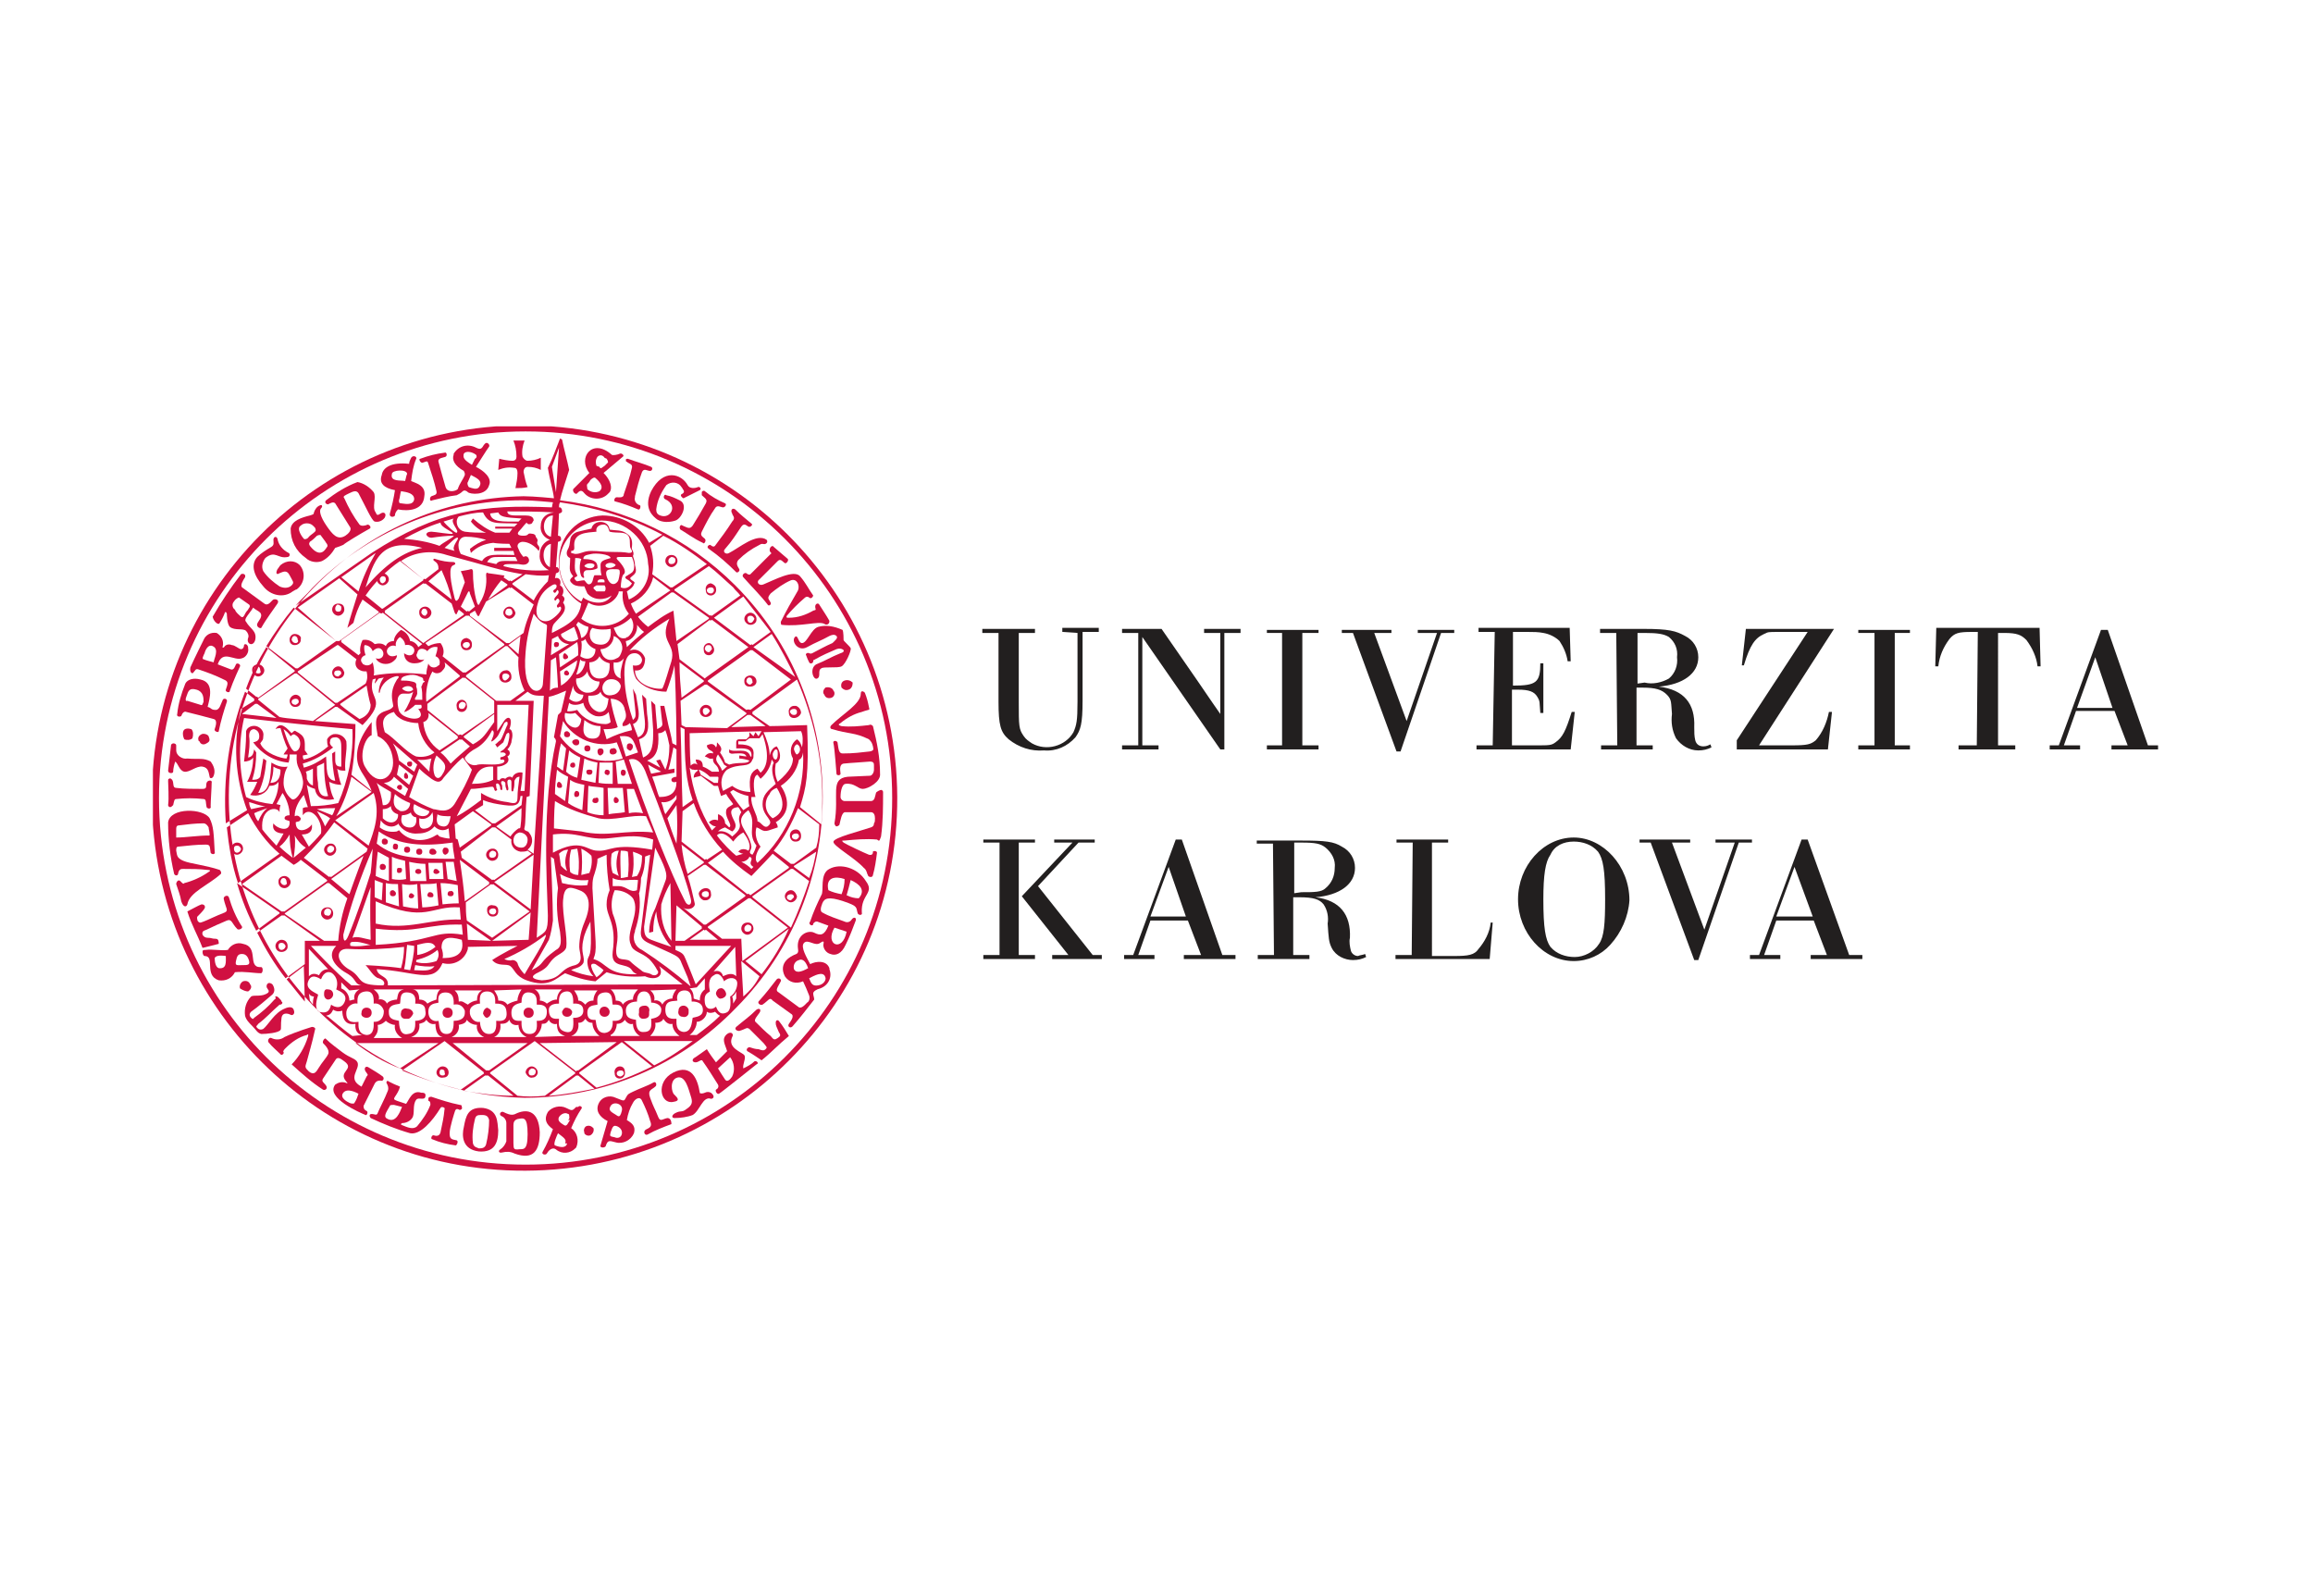 <?xml version="1.0" encoding="utf-8"?>
<!-- Generator: Adobe Illustrator 25.0.1, SVG Export Plug-In . SVG Version: 6.00 Build 0)  -->
<svg version="1.0" id="Layer_1" xmlns="http://www.w3.org/2000/svg" xmlns:xlink="http://www.w3.org/1999/xlink" x="0px" y="0px"
	 viewBox="0 0 228.4 157.6" style="enable-background:new 0 0 228.4 157.6;" xml:space="preserve">
<style type="text/css">
	.st0{fill:#221F1F;}
	.st1{clip-path:url(#SVGID_2_);}
	.st2{clip-path:url(#SVGID_4_);}
	.st3{fill:#D01041;}
</style>
<path class="st0" d="M106.4,62.5v6.8c0,1.9-0.1,2.3-0.4,3c-0.8,1.4-2.7,1.9-4.1,1.1c-0.3-0.2-0.6-0.4-0.8-0.7
	c-0.5-0.7-0.5-1-0.5-3.4v-6.8h1.6v-0.4H97v0.4h1.6v6.8c0,2.3,0.2,3,1,3.7c1,0.8,2.2,1.2,3.5,1.1c1.2,0.1,2.3-0.4,3.1-1.3
	c0.5-0.7,0.7-1.3,0.7-3.6v-6.8h1.6v-0.4h-3.6v0.4"/>
<path class="st0" d="M112.4,73.6h-1.6V74h3.6v-0.4h-1.6V62.9l7.7,11.1h0.4V62.5h1.6v-0.4h-3.6v0.4h1.6v8c-0.7-1-0.7-1-2.2-3.2
	l-3.6-5.2h-3.9v0.4h1.6"/>
<polyline class="st0" points="126.6,73.6 125.1,73.6 125.1,74 130.2,74 130.2,73.6 128.6,73.6 128.6,62.5 130.2,62.5 130.2,62.2 
	125.1,62.2 125.1,62.5 126.6,62.5 "/>
<polyline class="st0" points="142.3,62.5 143.6,62.5 143.6,62.2 140,62.2 140,62.5 141.9,62.5 138.9,71.2 135.7,62.5 137.4,62.5 
	137.4,62.2 132.5,62.2 132.5,62.5 133.6,62.5 137.9,74.2 138.3,74.2 "/>
<path class="st0" d="M147.4,73.6h-1.6V74h9.3l0.4-3.7h-0.3c-0.6,1.9-0.9,2.5-1.6,3c-0.4,0.3-0.6,0.3-1.9,0.3h-2.4v-5.5h0.6
	c1.1,0,1.6,0.2,1.9,0.7s0.2,0.5,0.3,1.6h0.3v-4.9h-0.3c0,1.9-0.4,2.2-2.7,2.2v-5.3h1.5c0.5,0,1,0,1.5,0.1c0.6,0.1,1.2,0.4,1.6,0.8
	c0.4,0.6,0.7,1.3,0.8,2h0.3l-0.1-3.3h-9v0.4h1.6"/>
<path class="st0" d="M161.7,67.5v-5h0.7c1.3,0,1.9,0.1,2.4,0.4c0.6,0.5,0.9,1.2,0.8,2c0.1,0.8-0.2,1.6-0.8,2.1
	c-0.7,0.4-1.6,0.6-2.4,0.4 M159.7,73.6h-1.6V74h5.1v-0.4h-1.6v-5.7h0.6c1.3,0,1.9,0.2,2.4,0.7s0.4,0.8,0.5,1.9
	c-0.1,0.8,0,1.6,0.4,2.4c0.5,0.7,1.3,1.2,2.2,1.2c0.5,0,0.9-0.1,1.3-0.3l-0.1-0.3c-0.2,0.1-0.4,0.2-0.7,0.2c-0.4,0-0.7-0.2-0.8-0.6
	c-0.1-0.4-0.1-0.8-0.1-1.3c0.1-2.3-1-3.7-3.5-4c2.4-0.2,3.9-1.3,3.9-2.9c0-0.9-0.5-1.7-1.3-2.1c-0.9-0.5-1.6-0.7-4.1-0.7h-4.3v0.4
	h1.6L159.7,73.6z"/>
<path class="st0" d="M171.5,74h9l0.4-3.7h-0.3c-0.2,1-0.6,2-1.3,2.8c-0.5,0.4-0.8,0.5-2.4,0.5h-3.2l7.4-11.5h-8.7l-0.4,3.6h0.2
	c0.6-2,1.1-2.7,2-3.1c0.4-0.2,0.4-0.2,1.4-0.2h2.9l-7,10.7"/>
<polyline class="st0" points="185.1,73.6 183.5,73.6 183.5,74 188.6,74 188.6,73.6 187.1,73.6 187.1,62.5 188.6,62.5 188.6,62.2 
	183.5,62.2 183.5,62.5 185.1,62.5 "/>
<path class="st0" d="M195.2,73.6h-1.8V74h5.6v-0.4h-1.7V62.5h0.6c1.3,0,1.7,0.2,2.2,0.7c0.6,0.8,1,1.7,1.1,2.6h0.3l-0.1-3.8h-10.2
	l-0.1,3.8h0.3c0.1-1,0.5-1.9,1.1-2.7c0.5-0.6,0.9-0.7,2.2-0.7h0.6"/>
<g>
	<defs>
		<rect id="SVGID_1_" x="202.4" y="62.2" width="10.7" height="12"/>
	</defs>
	<clipPath id="SVGID_2_">
		<use xlink:href="#SVGID_1_"  style="overflow:visible;"/>
	</clipPath>
	<g class="st1">
		<path class="st0" d="M208.6,69.9h-3.5l1.8-5 M208.8,70.2l1.3,3.4h-1.6V74h5v-0.4h-1.4l-4-11.5h-0.6l-4.2,11.5h-0.9V74h3v-0.4h-1.6
			l1.2-3.4L208.8,70.2z"/>
	</g>
</g>
<path class="st0" d="M102.5,87.5l4-4.3h1.6v-0.3h-4v0.3h1.8l-5,5.3l4.6,5.8h-1.6v0.4h4.9v-0.4h-0.9 M98.7,94.3h-1.6v0.4h5.1v-0.4
	h-1.6V83.2h1.6v-0.3h-5.1v0.3h1.6V94.3z"/>
<path class="st0" d="M117.1,90.5h-3.5l1.8-4.9 M117.3,90.9l1.3,3.4h-1.7v0.4h5.1v-0.4h-1.3l-4-11.4h-0.6l-4.2,11.4H111v0.4h3v-0.4
	h-1.6l1.2-3.4H117.3z"/>
<path class="st0" d="M127.8,88.2v-5h0.7c1.4,0,1.9,0.1,2.4,0.5c0.6,0.5,1,1.2,0.9,2c0,0.8-0.3,1.5-0.9,2c-0.4,0.4-1.1,0.4-2.4,0.4
	 M125.8,94.3h-1.6v0.4h5.1v-0.4h-1.6v-5.7h0.6c1.4,0,2,0.2,2.4,0.7c0.4,0.6,0.5,1.3,0.4,1.9c0.1,1.4,0.1,1.8,0.4,2.4
	c0.4,0.8,1.3,1.2,2.1,1.2c0.5,0,0.9-0.1,1.3-0.3l-0.1-0.3c-0.2,0.1-0.5,0.1-0.7,0.2c-0.3,0-0.6-0.2-0.7-0.5
	c-0.1-0.4-0.2-0.9-0.1-1.3c0.1-2.3-1-3.7-3.4-4c2.4-0.2,3.9-1.3,3.9-2.9c0-0.9-0.5-1.7-1.3-2.1c-0.8-0.5-1.6-0.6-4-0.6h-4.4v0.3h1.6
	L125.8,94.3z"/>
<path class="st0" d="M139.4,94.3h-1.6v0.4h9.3l0.3-3.6h-0.2c-0.1,1-0.6,1.9-1.2,2.6c-0.4,0.6-1,0.7-2.4,0.7h-2.2V83.2h1.6v-0.3h-5.1
	v0.3h1.6"/>
<path class="st0" d="M155.4,83.1c0.9,0,1.8,0.3,2.4,1c0.5,0.7,0.7,1.8,0.7,4.7c0,2.4-0.1,3.7-0.6,4.4c-0.5,0.8-1.5,1.3-2.4,1.3
	c-0.9,0-1.8-0.3-2.4-1c-0.5-0.7-0.7-1.9-0.7-4.7c0-2.4,0.2-3.7,0.7-4.4C153.5,83.5,154.4,83.1,155.4,83.1 M155.4,82.7
	c-3,0-5.5,2.8-5.5,6.1s2.5,6.1,5.5,6.1c1.4,0,2.7-0.6,3.6-1.6c1.1-1.2,1.8-2.8,1.9-4.4C160.9,85.5,158.3,82.7,155.4,82.7z"/>
<polyline class="st0" points="171.7,83.2 173,83.2 173,82.9 169.4,82.9 169.4,83.2 171.3,83.2 168.3,91.8 165.1,83.2 166.9,83.2 
	166.9,82.9 161.9,82.9 161.9,83.2 163,83.2 167.3,94.8 167.7,94.8 "/>
<path class="st0" d="M179,90.5h-3.6l1.8-4.9 M179.1,90.9l1.3,3.4h-1.6v0.4h5.1v-0.4h-1.3l-4.1-11.4h-0.6l-4.2,11.4h-0.9v0.4h3v-0.4
	h-1.6l1.2-3.4H179.1z"/>
<g>
	<defs>
		<rect id="SVGID_3_" x="15.1" y="42.1" width="73.6" height="73.6"/>
	</defs>
	<clipPath id="SVGID_4_">
		<use xlink:href="#SVGID_3_"  style="overflow:visible;"/>
	</clipPath>
	<g class="st2">
		<path class="st3" d="M51.7,42c-20.3,0-36.8,16.6-36.7,36.9s16.6,36.8,36.9,36.7s36.8-16.6,36.7-36.9c0,0,0,0,0,0
			C88.5,58.4,72,42,51.7,42C51.7,42,51.7,42,51.7,42 M51.9,115c-20,0-36.2-16.2-36.2-36.2s16.2-36.2,36.2-36.2s36.2,16.2,36.2,36.2
			c0,0,0,0,0,0C88.1,98.8,71.9,115,51.9,115C51.9,115,51.9,115,51.9,115L51.9,115z"/>
	</g>
</g>
<path class="st3" d="M50.8,46.2c0.2,0,0.3,0.2,0.3,0.5c0,0.5-0.1,1-0.2,1.5c0.4,0,0.8,0,1.2-0.1c-0.2-0.5-0.3-1-0.4-1.5
	c0-0.2,0.1-0.5,0.4-0.5c0.5,0,0.9,0.1,1.3,0.3v-1.2c-0.4,0.2-0.9,0.3-1.3,0.3c-0.2,0-0.4-0.2-0.5-0.4c-0.1-0.5,0-1.1,0.2-1.6
	c-0.4,0-0.7,0-1.1,0c0.2,0.5,0.3,1,0.3,1.6c0,0.2-0.1,0.4-0.4,0.4c-0.4,0-0.9-0.1-1.3-0.2l-0.1,1.1C49.7,46.2,50.2,46.1,50.8,46.2"
	/>
<path class="st3" d="M41.7,45.7c0.4-0.1,0.5-0.3,0.6,0.1c0.3,0.9,0.6,1.8,0.8,2.7c0.1,0.4-0.3,0.4-0.5,0.5c-0.2,0.1-0.2,0.6,0.1,0.4
	c0.8-0.2,1.6-0.4,2.4-0.5c0.2-0.1,0.4-0.2,0.6-0.4c0.1-0.1,0.3-0.1,0.5,0.1c0.2,0.2,1.8,0.4,2.1-0.7c0.3-0.7-0.5-1.4-1.3-1.8
	c0.4-0.6,1-1.6,1.3-2c0.1-0.2-0.2-0.5-0.4-0.3s-0.2,0.3-0.3,0.4s-0.2,0.2-0.6,0c-0.8-0.4-1.7-0.2-2.2,0.6c0,0,0,0.1,0,0.1
	c-0.2,0.5,0.1,1.1,1,1.6c0.1,0.2,0.1,0.2,0.1,0.4c-0.2,0.5-0.5,0.8-0.7,1.4c-0.2,0.2-1,0.4-1.2-0.2c-0.3-1-0.4-1.4-0.7-2.5
	c-0.1-0.4,0.5-0.4,0.7-0.5s0.1-0.5-0.1-0.4c-0.8,0.1-1.6,0.3-2.4,0.6C41.3,45.3,41.5,45.7,41.7,45.7 M45.8,44.8
	c0.2-0.3,0.8-0.2,1.2,0.1c0.1,0.1,0.1,0.3-0.1,0.4l-0.3,0.6C45.8,45.4,45.7,45.2,45.8,44.8L45.8,44.8z M46.2,47.6
	c0.1-0.2,0.2-0.5,0.3-0.7c0.3,0.2,1.3,0.5,0.8,1.2c-0.2,0.3-0.7,0.1-1,0C46.2,48,46.1,47.7,46.2,47.6C46.3,47.6,46.3,47.6,46.2,47.6
	L46.2,47.6z"/>
<path class="st3" d="M57,48.7c0.2-0.2,0.4-0.4,0.7,0c0.6,0.7,1.7,0.7,2.3,0.1c0.1-0.1,0.1-0.1,0.2-0.2c0.3-0.4,0.1-1.2-0.6-1.9
	l1.9-1.6c0.2-0.1-0.1-0.4-0.3-0.3s-0.7,0.2-0.8,0.1c-1.9-1.7-3.4,0.3-2.2,1.8l-1.6,1.6C56.5,48.6,56.9,48.9,57,48.7 M59,45.1
	c0.2-0.2,0.5-0.2,0.7,0.1c0.1,0.1,0.1,0,0.2,0.1s0.2,0.4,0.1,0.4l-0.3,0.3c-0.2,0.1-0.4,0.4-0.5,0.1L58.9,46
	C58.8,45.7,58.8,45.4,59,45.1z M58,47.8c0.1-0.1,0.2-0.2,0.3-0.4c0.2-0.2,0.4-0.3,0.5-0.2s1,0.8,0.4,1.3c-0.4,0.2-0.9,0.1-1.2-0.2
	C58,48.1,57.9,47.9,58,47.8L58,47.8z"/>
<path class="st3" d="M39,48.4c-0.1,0.7-0.3,1.6-0.5,2.3c-0.1,0.4,0.4,0.4,0.5,0.2c0-0.2,0.1-0.4,0.3-0.6c1,0.2,2.5,0.1,2.6-1.3
	c0.2-1.1-0.9-1.3-1.3-1.5c0.1-0.8,0.2-1.5,0.5-2.2c0.1-0.2-0.3-0.4-0.5-0.1c-0.1,0.2-0.2,0.4-0.2,0.6c-1.8-0.2-2.6,0.4-2.7,1.1
	C37.4,47.7,37.9,48.2,39,48.4 M40.9,49.3c-0.1,0.7-1.1,0.4-1.3,0.4c-0.2,0-0.2-0.1-0.2-0.3c0.1-0.3,0.1-0.6,0.2-0.9
	C40.2,48.6,40.9,48.7,40.9,49.3L40.9,49.3z M38.7,46.8c0-0.4,1.5-0.5,1.5,0c-0.1,0.2-0.1,0.4-0.2,0.7C39.6,47.4,38.5,47.6,38.7,46.8
	L38.7,46.8z"/>
<path class="st3" d="M60.9,49.1c-0.2,0-0.3,0.3-0.2,0.4c0.8,0.2,1.6,0.5,2.3,0.8c0.2,0.1,0.3-0.3,0.2-0.4c-0.4-0.1-0.6-0.5-0.5-0.8
	c0,0,0,0,0-0.1c0.2-0.8,0.4-1.6,0.7-2.4c0.2-0.4,0.5-0.1,0.8-0.1c0.2,0,0.3-0.3,0.1-0.4c-0.7-0.3-1.5-0.5-2.3-0.8
	c-0.1,0-0.2,0-0.2,0.1c0,0.1,0,0.2,0.1,0.2c0,0,0,0,0,0c0.2,0.2,0.6,0.2,0.5,0.6c-0.2,0.9-0.5,1.7-0.8,2.6
	C61.6,49.2,61.1,49.1,60.9,49.1"/>
<path class="st3" d="M64.9,51.3c0.5,0.3,1.2,0.3,1.8,0.1c0.6-0.2,1.3-1.6,0.4-2c-0.4-0.2-0.8-0.4-1.3-0.5c-0.2-0.2-0.4,0.3-0.1,0.4
	c1.3,0.6,0.5,2-0.5,1.6c-0.3-0.1-0.4-0.3-0.4-0.6c0.1-0.9,0.5-1.7,1-2.4c0.5-0.4,1.2-0.3,1.5,0.2c0.1,0.1,0.1,0.2,0.2,0.3
	c0.1,0.2,0,0.3-0.2,0.4s0.1,0.4,0.2,0.4c0.6-0.3,1-0.5,1.6-0.8c0.2-0.1,0-0.4-0.2-0.3s-0.8,0.2-1-0.2c-0.6-1.1-2.4-1.7-3.6,0.6
	C63.5,50.2,64.5,51,64.9,51.3"/>
<path class="st3" d="M30.2,55.1c0.4,0.4,1.1,0.5,1.6,0.3c0.6-0.3,1-0.8,1.3-1.3c0.3-0.1,0.6-0.2,0.8-0.3c0.2-0.2,1.7-1.1,2.6-1.6
	c0.2-0.1,0-0.4-0.2-0.4c-0.2,0.1-0.6,0.2-0.8,0c-0.6-0.8-1.1-1.7-1.5-2.6c-0.2-0.2,0.1-0.3,0.5-0.5c0.4-0.2,0.7-0.3,0.9,0
	c0.7,1.3,1.3,2.7,1.6,2.8c0.4,0.1,0.8-0.1,1-0.4c0.2-0.4-0.1-0.6-0.4-0.4s-0.4,0.2-0.5-0.1c-0.4-0.5,0.1-1.5-0.2-2
	c-0.4-0.5-1-0.9-1.6-1c-1.1,0.4-2.2,1.1-3.1,1.8c-0.2,0.2,0,0.4,0.2,0.4c0.2-0.1,0.5-0.3,0.7-0.1l1.5,2.4c0.1,0.3-0.2,0.6-0.5,0.8
	c-0.8,0.5-1.3-0.2-1.8-0.9c-0.7-1-0.8-1.6-0.6-1.8s0.1-0.4-0.1-0.3c-0.3,0.1-0.5,0.4-0.6,0.7c0,0.2-0.1,0.2-0.4,0.3
	c-0.8,0.2-1.8,0.5-1.9,1.3C28.7,53.4,29.2,54.4,30.2,55.1 M31.7,52.9c0.2,0.3,0.4,0.5,0.5,0.7c0.1,0.1,0.2,0.3,0.1,0.4
	c-0.1,0.1-0.6,1.3-1.7-0.1c-0.1-0.2-0.1-0.2,0-0.4c0.3-0.2,0.5-0.4,0.7-0.6C31.5,52.8,31.7,52.8,31.7,52.9z M29.7,51.9
	c0.3-0.3,0.9-0.3,1.2,0C31,52,31,52,31.1,52.1c0.1,0.2,0.1,0.3,0,0.4c-0.2,0.2-0.4,0.3-0.6,0.5c-0.1,0.2-0.4,0.3-0.5,0.2
	S29.2,52.2,29.7,51.9z"/>
<path class="st3" d="M69.7,49.7c-0.5,0.9-0.8,1.4-1.3,2.2c-0.3,0.4-0.5,0.2-1,0c-0.2-0.2-0.4,0.2-0.2,0.4c0.4,0.2,1.3,0.9,2.2,1.3
	c0.1,0.2,0.4-0.2,0.2-0.4c-0.2-0.2-0.5-0.3-0.3-0.7c0.4-0.8,0.8-1.6,1.3-2.3c0.2-0.4,0.6-0.1,0.8-0.1s0.4-0.3,0.2-0.4
	c-0.7-0.3-1.4-0.7-2-1.2c-0.1-0.1-0.3,0-0.3,0.1c0,0.1,0,0.2,0,0.3C69.6,49.2,69.9,49.3,69.7,49.7"/>
<path class="st3" d="M72.3,51.5c-0.5,0.8-1.1,1.6-1.7,2.4c-0.2,0.2-0.4-0.1-0.5-0.1S69.7,54,70,54.2c1,0.7,1.9,1.5,2.7,2.3
	c0.1,0.1,0.4-0.1,0.3-0.3s-0.4-0.5-0.1-0.9c0.6-0.6,1.3-1.1,2.1-1.5c0.3-0.2,0.4,0,0.6-0.1s0.2-0.3,0.1-0.4c-1-0.7-2.7,0.8-3.7,1.3
	c-0.3,0.2-0.7-0.1-0.4-0.4c0.7-0.8,1-1.3,1.6-2.2c0.3-0.4,0.5-0.1,0.7,0c0.2,0.1,0.5-0.2,0.3-0.3c-0.7-0.6-1-0.8-1.6-1.4
	c-0.3-0.2-0.5,0.1-0.3,0.4C72.3,50.9,72.7,51.1,72.3,51.5"/>
<path class="st3" d="M29.3,58.2c0.8-0.6,0.9-1.7,0.3-2.4c0,0,0,0,0,0c-0.5-0.5-1.3-0.5-1.9,0c-0.1,0.1-0.2,0.3-0.3,0.4
	c-0.2,0.4-0.1,0.6,0.2,0.4c0.3-0.1,0.7-0.4,1,0.2s0.5,0.7,0.2,1c-0.3,0.3-0.8,0.3-1.2,0.1c-0.6-0.4-1.2-0.9-1.6-1.5
	c-0.2-0.4-0.1-0.9,0.2-1.3c1-0.8,1.2,0.1,2.2-0.1c0.2,0,0.3-0.3,0.1-0.4c-0.6-0.3-1-0.8-1.1-1.4c-0.1-0.3-0.4-0.2-0.4,0.1
	s0.1,0.5-0.2,0.7c-0.5,0.3-1,0.6-1.4,1c-0.7,0.8-0.3,1.9,0.6,2.9c0.7,0.9,2,1.2,2.9,0.5C29.1,58.3,29.2,58.2,29.3,58.2"/>
<path class="st3" d="M76.1,54.7c-0.7,0.7-1.1,1.1-2,2c-0.1,0.1-0.3,0-0.4-0.1c-0.2-0.1-0.5,0.2-0.3,0.4c0.8,0.9,1.8,1.9,2.4,2.7
	c0.1,0.2,0.4,0,0.3-0.2c-0.2-0.4-0.4-0.4,0-0.9c0.6-0.5,1.3-1,2-1.3c0.6-0.2,0.9,0.5,0.7,1c-0.7,1.2-1.1,1.9-1.7,3.1
	c0,0.1,0,0.3,0.1,0.3c0,0,0,0,0,0c1.9,0.2,3.6-0.4,4.2-0.1c0.1,0.1,0.3,0.1,0.4,0c0.1-0.1,0.1-0.2,0.1-0.3c-0.4-0.7-0.5-0.8-1-1.6
	c-0.1-0.2-0.4-0.1-0.4,0.2s0.2,0.3-0.2,0.4c-0.7,0.4-1.5,0.7-2.4,0.7c-0.2,0-0.3,0-0.2-0.2c0.5-0.6,1.1-1.2,1.8-1.8
	c0.1-0.1,0.3-0.1,0.4,0c0,0,0,0,0,0c0.2,0.2,0.4-0.1,0.4-0.2c-0.5-0.7-0.7-1.2-1.3-1.9s-2.6,0.4-3.6,0.8c-0.4,0.2-0.8-0.2-0.4-0.5
	l1.8-1.8c0.3-0.3,0.5,0.1,0.7,0.2c0.1,0.1,0.4-0.2,0.3-0.4L76.4,54C76.3,53.8,76,54,76,54.3S76.3,54.6,76.1,54.7"/>
<path class="st3" d="M21.7,61.5c0.2-0.3,0.4-0.7,0.5-1c0.1-0.2,0.2,0.1,0.2,0.1s0,1,0.3,1.3c0.5,0.4,1.3,0.1,1.6,0.4
	c0.2,0.2,0.3,0.5,0.2,0.7c-0.2,0.6,0.5,0.9,0.7,0.2c0.2-0.9-0.5-1.1-0.9-1.8c-0.1-0.1-0.1-0.2,0-0.4s0.6-0.8,0.7-1
	c0.2,0.2,0.5,0.3,0.7,0.5c0.3,0.4-0.2,0.8-0.3,1.1s0.3,0.5,0.4,0.4c0.5-0.9,1.2-1.8,1.6-2.4c0.2-0.3-0.1-0.5-0.4-0.4
	c-0.2,0.1-0.5,0.7-0.9,0.4c-0.8-0.6-1.4-1-2.2-1.6c-0.2-0.2,0.1-0.7,0.3-1c0.1-0.3-0.2-0.4-0.4-0.3c-1,1.3-2,2.8-2.8,4.2
	C21.1,61.4,21.6,61.8,21.7,61.5 M23.1,59.4c0.1-0.2,0.4-0.4,0.5-0.4c0.3,0.2,0.7,0.5,1,0.7c0.2,0.2-0.1,0.4-0.1,0.5
	c-0.2,0.2-0.3,0.4-0.4,0.6c-0.1,0.1-0.1,0.2-0.3,0.1c-0.2-0.2-0.5-0.4-0.6-0.7C22.9,60,22.9,59.6,23.1,59.4z"/>
<path class="st3" d="M19.1,66.4c0.2-0.2,0.2-0.4,0.5-0.3c0.9,0.3,1.7,0.6,2.5,1c0.5,0.2,0.4,0.4,0.2,1c-0.1,0.2,0.4,0.4,0.4,0.1
	c0.3-0.9,1-2.4,1-2.4c0.1-0.2-0.3-0.4-0.4-0.2s-0.2,0.6-0.5,0.5l-1.3-0.5c0.5-1.5,1.6-0.3,2.4-0.6c0.4-0.1,0.7-0.6,0.6-1
	c0,0,0-0.1,0-0.1c-0.1-0.4-0.4-0.3-0.4-0.2c0,0.2-0.1,0.4-0.3,0.4c0,0,0,0,0,0c-0.2,0-0.6-0.4-0.9-0.4c-0.2-0.1-0.5-0.1-0.7,0.1
	c0,0,0,0,0,0c-0.1,0.2-0.3,0.2-0.2,0c0.1-0.5-0.1-1-0.6-1.3c-0.6-0.1-1.1,0.2-1.3,0.7c0,0-0.9,1.8-1.3,2.7
	C18.7,66.4,19,66.6,19.1,66.4 M20.2,64.5c0.1-0.4,0.4-0.9,0.8-0.7c0.7,0.3,0.1,1.3,0.1,1.6c0,0-0.8-0.2-1-0.3
	C19.9,65.1,20.1,64.7,20.2,64.5z"/>
<path class="st3" d="M80.8,61.9c-0.7,0.2-1.1,1.6-1.6,1.6c-0.4,0-0.4-0.9-0.7-0.6c-0.4,0.4,0.3,1.5,1.2,1s1.3-0.6,2.2-1.1
	c0.2-0.1,0.5-0.2,0.7,0s-0.2,0.5-0.4,0.7c-0.7,0.3-1.2,0.6-1.8,0.9c-0.2,0.1-0.3,0.2-0.5,0.1s-0.4,0.1-0.3,0.2
	c0.1,0.3,0.2,0.5,0.3,0.7s0.4,0.1,0.4-0.1s0.1-0.1,0.2-0.2c0.7-0.4,1.4-0.7,2.1-1c0.5-0.2,1.1,0.2,0.4,0.4c-1,0.4-1.4,0.7-2.4,1.1
	c-0.7,0.4-0.3,1.6,0.1,1.4s0-0.8,0.4-1c0.2-0.2,1.6,0,2-0.2s1-1.6,0.9-1.8s-0.7-0.7-0.7-0.8s0-0.8-0.1-1
	C82.3,61.8,81.5,61.7,80.8,61.9"/>
<path class="st3" d="M17.9,70.7c0.1-0.3,0.3-0.5,0.5-0.4c1.2,0.3,1.6,0.4,2.7,0.7c0.4,0.1,0.2,0.7,0.1,1c-0.1,0.2,0.4,0.4,0.4,0.2
	c0.2-1,0.5-2,0.8-2.9c0.1-0.3-0.3-0.4-0.4-0.2c-0.2,0.4-0.3,1-0.7,1c-0.5,0-0.4-0.2-0.8-0.3c0.2-0.8,0.7-2.4-0.7-2.7
	c-0.7-0.2-1.3,0-1.5,0.4c-0.4,1-0.7,2-0.8,3C17.4,70.8,17.8,70.8,17.9,70.7 M18.4,68.8c0.2-0.6,0.3-0.9,1-0.7
	c0.7,0.2,0.7,0.8,0.7,1.2c-0.1,0.2-0.1,0.4-0.3,0.3l-1.3-0.4C18.3,69.3,18.3,69,18.4,68.8L18.4,68.8z"/>
<path class="st3" d="M83.4,67.2c-0.3,0.1-0.4,0.4-0.3,0.7c0.2,0.2,0.4,0.3,0.7,0.2c0.3-0.1,0.4-0.4,0.4-0.7
	C84,67.2,83.7,67.1,83.4,67.2C83.4,67.2,83.4,67.2,83.4,67.2"/>
<path class="st3" d="M81.5,67.9c-0.2,0.2-0.3,0.5-0.1,0.7c0.1,0.3,0.4,0.4,0.7,0.3c0.3-0.1,0.4-0.5,0.2-0.7
	C82.2,67.9,81.8,67.8,81.5,67.9C81.6,67.9,81.6,67.9,81.5,67.9"/>
<path class="st3" d="M86.5,78.3c-0.1,0.3-0.1,0.8-0.5,0.8h-2.6c-0.2,0-0.4-0.2-0.4-0.4c0-0.7,0.2-1.3,0.5-1.3
	c0.9-0.1,1.2,0.5,1.7,0.5s1.8-0.7,1.7-1.5c0-1.6-0.3-3.1-0.7-4.7c-0.1-0.1-0.2-0.2-0.4-0.1c-0.9,0.1-1.8,0.2-2.7,0.1
	c-0.4-0.1-0.3-0.2-0.1-0.3c0.6-0.5,1.3-0.9,2.1-1.1c0.8-0.3,0.8-0.1,0.7-0.5c-0.1-0.5-0.2-0.9-0.4-1.4c-0.2-0.2-0.4-0.2-0.4,0.1
	c0,1-1.8,2-2.9,3.1c-0.2,0.2-0.1,0.4,0.1,0.4c1.6,0.5,2.2,0.3,3.6,1c0.2,0.2,0.3,0.3,0.4,0.7c0,0.2,0.2,0.4-0.3,0.5
	c-0.9,0.1-1.6,0.2-2.7,0.2c-0.4,0-0.4-0.5-0.5-1.1c-0.1-0.2-0.5-0.2-0.4,0.1s0.3,3,0.3,3c0,0.2,0.4,0.2,0.4,0s-0.2-0.9,0.3-1
	c1-0.1,1.5-0.1,2.6-0.2c0.4,0,0.4,0.2,0.4,0.4v0.4c0,0.3-0.2,0.6-0.4,0.6s-2.2,0.1-2.2,0.1c-1.8,0.2-0.8,1.8-1.3,4.6
	c0,0.1,0.1,0.3,0.2,0.3s0.3-0.1,0.3-0.2c0.1-0.4,0.2-1.1,0.5-1.2H86c0.3,0,0.4,0.3,0.4,0.6c0,0.2,0,0.4-0.1,0.5c0,0.1,0,0.3-0.3,0.4
	c-1.2,0.4-3.6,1-3.7,1.4s2.1,1.6,3,2.6c0.3,0.2,0.3,0.6,0.4,0.7c0,0.1,0.1,0.2,0.3,0.2c0.1,0,0.2-0.1,0.2-0.2
	c0.2-0.7,0.3-1.4,0.4-2.2c0-0.2-0.4-0.2-0.4-0.1s0,0.4-0.4,0.3c-0.5-0.2-2.2-1-2.5-1.2c-0.2-0.2-0.2-0.2,0.1-0.2
	c1.1-0.1,2.1-0.2,3.2-0.1c0.2,0.1,0.2,0.3,0.4-0.3c0.2-1.5,0.2-2.9,0.2-4.4c0-0.1-0.1-0.2-0.2-0.2S86.5,78.2,86.5,78.3"/>
<path class="st3" d="M18.1,72.2c-0.1,0.3,0,0.6,0.1,0.8c0.2,0.1,0.6,0.1,0.8-0.1c0.1-0.3,0.1-0.7-0.1-0.9
	C18.6,71.9,18.2,71.9,18.1,72.2"/>
<path class="st3" d="M17.1,76.2c0-0.3,0.1-0.7,0.2-1c0.3,0.2,0.4,0.9,0.9,1s1.2-0.6,1.8-0.5s0.6,0.6,0.7,1c0,0.2,0.3,0.2,0.4-0.1
	c0.2-0.5,0-1-0.3-1.4c-0.7-0.4-1.2-0.2-2.3-0.3c-0.5,0.1-1.1-0.3-1.1-0.8c0-0.2,0-0.3,0-0.5c0-0.1-0.1-0.2-0.3-0.2
	c-0.1,0-0.1,0.1-0.2,0.1c-0.1,0.9-0.2,1.7-0.3,2.6C16.6,76.4,17.1,76.4,17.1,76.2"/>
<path class="st3" d="M19.9,72.5c-0.2,0.1-0.4,0.3-0.3,0.6c0,0,0,0.1,0.1,0.1c0.1,0.3,0.4,0.4,0.7,0.2c0.4-0.2,0.3-0.4,0.2-0.7
	C20.5,72.5,20.1,72.4,19.9,72.5"/>
<path class="st3" d="M17.1,79.5c0.1-0.4,0.1-0.6,0.3-0.6c0.9-0.1,1.8-0.1,2.7,0c0.3,0,0.2,0.4,0.3,0.8c0.1,0.2,0.5,0.2,0.4-0.1
	c0-0.5,0.1-1.8,0.1-2.3c0.1-0.3-0.4-0.3-0.5,0s0.1,0.6-0.4,0.6c-0.7,0-1.9,0-2.6-0.1C17,77.8,17.2,77.3,17,77
	c-0.1-0.1-0.2-0.2-0.3-0.1c-0.1,0-0.1,0.1-0.1,0.2c0,0.4,0.1,1.7,0,2.4c0,0.1,0.1,0.2,0.2,0.2C16.9,79.7,17,79.6,17.1,79.5"/>
<path class="st3" d="M18.5,89.3c0.2-1.2,2.1-1.9,3.3-3c0.1-0.1,0-0.3-0.1-0.4c-1.5-0.5-2.9-0.6-3.6-0.9s-0.6-0.6-0.7-1
	c0-0.2,0-0.4,0.2-0.4c1-0.1,1.8-0.2,2.7-0.2c0.5,0,0.4,0.2,0.5,0.8c0.1,0.2,0.5,0.2,0.4-0.1c-0.1-1.8-0.1-2.5-0.5-3.3
	c-0.6-1-3.9-1.1-4.1,0.4c0,1.7,0.2,3.4,0.6,5.1c0.1,0.2,0.4,0.2,0.4-0.1c0.1-0.4,0.3-0.4,0.5-0.4c0.8,0,1.6,0,2.4,0.1
	c0.3,0,0.3,0.1,0.1,0.2c-0.7,0.5-1.6,0.9-2.4,1.1c-0.1,0.1-0.1,0.1-0.4-0.2c-0.2-0.2-0.4,0.1-0.4,0.3c0.2,0.6,0.4,1.1,0.5,1.7
	C18.1,89.6,18.4,89.6,18.5,89.3 M17.4,82.7v-0.8c0-0.2,0-0.4,0.3-0.4c0.8-0.1,1.6-0.2,2.4-0.2c0.3,0,0.5,0.4,0.5,0.4
	c0,0.2,0.1,0.4,0.1,0.8C19.5,82.5,18.4,82.7,17.4,82.7z"/>
<path class="st3" d="M21.3,92.7c-0.4,0-0.4-0.1-0.8-0.1c-0.2,0-0.4-0.1-0.5-0.3c-0.1-0.4,0.2-0.4,0.4-0.5c0.4-0.2,1.5-0.7,2-0.9
	s0.5,0.3,1,0.8c0.1,0.2,0.6,0,0.5-0.2c-0.6-0.9-1-1.9-1.3-2.9c-0.1-0.3-0.6-0.1-0.5,0.2c0.2,0.9,0.5,1.1,0.1,1.3
	c-0.8,0.3-1.8,0.8-2.1,0.9s-0.4,0.2-0.6-0.1c-0.1-0.4,0-0.4,0.1-0.5s0.5-0.5,0.6-0.7s0-0.4-0.3-0.4c-0.3,0.1-0.8,0.4-1.4,0.7
	c0.4,1.3,1,2.3,1.5,3.6l1.6-0.4C21.6,93,21.6,92.7,21.3,92.7"/>
<path class="st3" d="M85.5,87c-0.8-1.3-2.5-1.8-3.6-1.2c-1,0.5-0.5,2.2-0.8,2.6c-0.4,0.8-0.8,1.7-1.1,2.6c-0.1,0.1-0.1,0.2,0,0.3
	c0.1,0.1,0.2,0.1,0.3,0c0,0,0,0,0-0.1c0.2-0.2,0.2-0.2,0.4-0.2l1.1,0.4c-0.4,1-0.8,1-1.4,0.7s-1.8,0.2-1.6,1.6
	c0.1,0.5-0.2,0.5-0.4,0.6s-1.6,0.7-0.9,2.1c0.4,0.6,1.1,0.8,1.8,0.5c0,0,0,0,0,0c0.2,0.4,0.4,0.9,0.6,1.4c0.1,0.3,0,0.6-0.2,0.7
	c-0.2,0.2-0.6,0.7-0.9,0.4l-1.9-1.4c-0.4-0.2-0.1-0.5,0.2-1.1c0.1-0.2-0.2-0.4-0.4-0.2c-0.7,0.9-1,1.3-1.8,2.2
	c-0.1,0.2,0.2,0.4,0.4,0.3c0.6-0.4,0.7-0.8,1-0.4l1.8,1.3c0.4,0.2,0,0.7-0.2,1s0.2,0.5,0.4,0.2c0.7-0.8,1.4-1.7,2.1-2.6
	c0-0.2-0.1-0.4-0.1-0.6s0.3-0.4,0.7-0.5c0.8-0.3,1.2-1.1,0.9-1.9c0,0,0-0.1,0-0.1c-0.3-0.8-1.3-0.7-1.9-0.4c-0.3-0.6-1-1.7-0.6-2.1
	s1.1,0.4,1.6,0c0.3-0.2,0.4-0.2,0.3,0.2c0,0.4,0.3,0.8,0.7,0.9c0.5,0.2,1.1,0,1.5-0.9c0.4-0.8,0.7-1.6,1-2.4
	c0.1-0.3-0.2-0.4-0.4-0.1c-0.2,0.3-0.5,0.3-0.7,0.2c-0.8-0.3-1.5-0.5-2.2-0.9C81,90,81,89.7,81.2,89.2s0.6-0.7,2.1-0.2
	s1.2,0.6,1.4,1.2c0.1,0.2,0.5,0.2,0.4-0.1C85,88.3,86.4,88.2,85.5,87 M81.5,96.5c0.1,0.2-0.1,0.7-0.7,0.8s-0.7-0.2-0.9-0.7
	C80.3,96.4,81.3,95.8,81.5,96.5L81.5,96.5z M79.8,95.6c-0.7,0.4-1.2,0.5-1.4,0.1c-0.1-0.4,0.1-0.8,0.5-0.9c0,0,0,0,0,0
	C79.1,94.7,79.5,94.7,79.8,95.6L79.8,95.6z M82.4,91.6l1.2,0.4C83.2,94.1,81.4,93.3,82.4,91.6L82.4,91.6z M83.1,88.3
	c-0.5-0.1-0.9-0.2-1.3-0.4c-0.3-1.3,0.7-1.4,1.6-1.1C83.4,87.3,83.3,87.8,83.1,88.3L83.1,88.3z M84.8,88.7c-0.4,0-0.8-0.1-1.2-0.3
	c0.1-0.3,0.3-1.1,0.4-1.5C84.9,87.3,85.5,87.9,84.8,88.7L84.8,88.7z"/>
<path class="st3" d="M25.7,95.5c-1.3,0-0.1-2-1.7-2.3c-0.6-0.2-1.2,0.1-1.5,0.6c-0.7,0.1-1.5-0.1-2.2,0c-0.2,0-0.3,0-0.3,0.2
	s0.1,0.4,0.2,0.4c1.1,0-0.1,1.9,1.4,2.4c0.7,0.1,1.3-0.2,1.6-0.8c1-0.1,1.8,0.1,2.6,0.1C26,96,26,95.4,25.7,95.5 M21.6,95.6
	c-0.3-0.1-0.4-0.6-0.4-1c0.1-0.2,0.4-0.3,1.1-0.2C22.3,95,22.4,95.7,21.6,95.6L21.6,95.6z M24,95.3c-0.6,0-0.8,0.1-0.7-0.4
	s0.2-0.7,0.6-0.7c0.4,0,0.6,0.3,0.7,0.7S24.4,95.3,24,95.3L24,95.3z"/>
<path class="st3" d="M24.5,97.9c0.3-0.2,0.4-0.5,0.2-0.7c-0.1-0.3-0.4-0.4-0.7-0.3c0,0,0,0,0,0c-0.2,0.1-0.4,0.4-0.3,0.7
	C24,97.8,24.3,97.9,24.5,97.9"/>
<path class="st3" d="M27.8,100.5c0.1-0.6,0.7-0.4,0.9-0.3c0.1,0.1,0.5,0,0.3-0.5c-0.1-0.3-0.5-0.3-0.9-0.1c-1,0.4-1.6,1.6-2.1,2
	c-0.2,0.1-0.4,0.1-0.6-0.1c0,0,0,0,0,0c-0.2-0.2,0-0.2,0.1-0.4c0.8-0.6,1.3-1.2,2-1.8c0.1-0.1,0.1-0.1,0.2-0.1s0.3-0.2,0.1-0.3
	c0-0.1-0.1-0.2-0.3-0.4s-0.4-0.1-0.3,0s-0.1,0.2-0.1,0.2c-0.6,0.7-1.3,1.3-2,1.8c-0.1,0.1-0.1,0.2-0.3,0c-0.2-0.2-0.2-0.4,0-0.6
	c0.7-0.5,1.4-1.1,2.1-1.7c0.3-0.3,0.2-0.7,0-1c0,0,0,0,0,0c-0.5-0.4-0.7,0.2-0.5,0.4c0.1,0.2,0.2,0.2,0.1,0.4
	c-0.6,0.5-1.4,0.2-1.7,0.4c-0.5,0.5-0.7,1.2-0.6,1.9c0.1,0.4,0.4,0.7,0.7,1c0.4,0.4,0.5,0.7,0.9,0.8c0.5,0,1.7-0.1,1.9-0.4
	C27.8,101.6,27.7,101.2,27.8,100.5"/>
<path class="st3" d="M35.9,109.2L37,107c0.1-0.2,0.3-0.3,0.5-0.3c0,0,0.1,0,0.1,0c0.2,0.1,0.4-0.2,0.2-0.4c-0.4-0.3-0.9-0.6-1.4-0.9
	c-0.3-0.2-0.5,0.1-0.3,0.4s0.3,0.3,0.1,0.5l-0.5,1c-1.5-0.8-0.1-1.7-0.4-2.4c-0.2-0.4-0.7-0.4-1.5-1c-0.5-0.4-1.1-0.8-1.6-1.3
	c-0.1-0.2-0.4,0.2-0.3,0.4c0.2,0.2,0.7,0.7,0.5,1.1c-0.2,0.4-0.6,0.8-0.9,1.3s-0.5,0.8-1,0.4c-0.4-0.4-0.4-0.4-0.2-1
	c0.2-0.8,0.5-1.7,0.8-3.1c0.1-0.2-0.1-0.3-0.3-0.3c-1.3,0.4-2.3,0.8-2.7,1c-0.4,0.3-0.9,0.3-1.3,0.1c-0.2-0.1-0.4,0.2-0.3,0.4
	c0.4,0.5,0.8,0.8,1.2,1.2c0.1,0.2,0.4-0.1,0.3-0.2s0.1-0.3,0.2-0.4c0.6-0.6,1.3-1.1,2.1-1.3c0.1-0.1,0.2-0.1,0.1,0.2
	c-0.3,1-0.9,2-1.6,2.7c1,0.9,2,1.8,3.1,2.5c0.2,0.1,0.5-0.1,0.3-0.4s-0.5-0.4-0.3-0.7l1.2-1.8c0.2-0.4,0.5-0.2,0.9,0.1
	c1.1,0.8-0.7,1,0.2,2c0.2,0.2,0.1,0.2-0.1,0.1c-0.4-0.1-0.7,0-1,0.2c-1,1.3,2.5,2.8,3,3c0.1,0.1,0.3-0.3,0.1-0.4
	C36,109.6,35.9,109.5,35.9,109.2 M35,108.9c0,0.1-0.3,0.1-0.5,0s-1-0.5-0.6-1s1.3,0,1.5,0.1C35.3,108.3,35.2,108.6,35,108.9
	L35,108.9z"/>
<path class="st3" d="M76.6,101c0,0.3,0.1,0.4,0.3,0.9c0.2,0.3,0.2,0.4-0.1,0.6s-0.4,0.2-0.7-0.2c-0.5-0.4-1-0.9-1.5-1.4
	c-0.2-0.2,0.2-0.6,0.4-0.9c0.2-0.3,0-0.5-0.3-0.3c-0.7,0.7-1.3,1.1-2,1.7c-0.2,0.2,0,0.4,0.3,0.4c0.7-0.2,0.7-0.4,1-0.2l1.4,1.4
	c0.3,0.4,0.4,0.4,0.2,0.6c-0.2,0.2-0.4,0.1-0.7,0c-0.3,0-0.6-0.1-0.9-0.2c-0.1,0-0.4,0.2-0.2,0.4c0.7,0.4,0.8,0.5,1.4,0.9
	c1-0.8,1.6-1.5,2.7-2.4c-0.3-0.5-0.6-1-1-1.5C76.8,100.7,76.6,100.7,76.6,101"/>
<path class="st3" d="M74.5,104.8c-0.3,0.3-0.7,0.5-1.1,0.7c-0.1-0.4,0.3-1,0.1-1.3s-1.7-0.7-1.2-1.8c0.2-0.3-0.1-0.6-0.5-0.3
	c-0.6,0.5-0.2,1,0,1.7l-1.1,1.1c-0.3-0.4-0.6-0.8-0.9-1.3c-0.3,0.2-1.1,0.8-1.3,0.9c-0.2,0.2-0.1,0.4,0.2,0.4s0.6-0.4,0.7-0.1
	c0.5,0.7,1,1.5,1.5,2.3c0.1,0.2,0,0.4-0.2,0.5c-0.1,0.1,0.1,0.5,0.3,0.4c0.2-0.1,3.7-2.9,3.7-2.9C75,105,74.7,104.7,74.5,104.8
	 M72.3,106.3c-0.2,0.3-0.5,0.6-0.7,0.3s-0.4-0.6-0.7-1.1l1.2-1.1C72.5,104.9,72.6,105.7,72.3,106.3L72.3,106.3z"/>
<path class="st3" d="M45.4,109.1c-1-0.2-1.9-0.5-2.8-0.8c-0.1,0-0.3,0-0.3,0.2c0,0.1,0,0.2,0,0.2c0.1,0,0.2,0.1,0.2,0.3
	c0,0,0,0.1,0,0.1c-0.3,0.8-0.8,1.5-1.3,2.1c-0.4,0.4-1,0.1-1.5-0.1c-0.2-0.1-0.1-0.1,0-0.2c0.4,0,0.8-0.2,1-0.5
	c0.3-0.4,0-1.3,0.4-1.8c0.2-0.3,0.8,0.1,0.9-0.3s-0.2-0.4-0.4-0.4c-0.9-0.3-1.2,0.7-1.5,1.1c-0.3-0.1-0.6-0.2-0.9-0.3
	c-0.2-0.1-0.4-0.1-0.2-0.4c0.2-0.3,0.4-0.6,0.5-1c-0.5-0.2-0.7-0.3-1.1-0.5c-0.2-0.2-0.3,0.1-0.2,0.2c0.1,0.2,0.2,0.4,0.1,0.7
	c-0.3,0.8-0.9,1.9-1,2.2S37,110,36.7,110s-0.2,0.3-0.1,0.4c1.3,0.6,2.5,1.1,3.9,1.5c1,0.2,2.2-1.2,3-2.5c0.1-0.2,0.5,0,0.4,0.1
	c-0.1,1-0.2,1.3-0.4,2.3c-0.1,0.4-0.4,0.4-0.7,0.3c-0.2,0-0.3,0.4-0.1,0.4c0.7,0.3,1.5,0.5,2.3,0.6c0.1,0,0.3-0.4,0.1-0.5
	c-0.5-0.1-0.7-0.1-0.7-0.7s0.5-2.1,0.5-2.1c0.1-0.4,0.3-0.3,0.5-0.2c0.1,0,0.3-0.1,0.2-0.3C45.6,109.2,45.6,109.1,45.4,109.1
	 M38.3,110.5c-0.5-0.2-0.2-0.6,0.2-1.3c0-0.1,0.2-0.1,0.4-0.1l0.8,0.2C39.5,109.8,39.1,110.9,38.3,110.5L38.3,110.5z"/>
<path class="st3" d="M65.9,110.4c-0.5,0.1-0.7,0.4-0.9-0.1c-0.4-1-0.4-0.8-0.8-1.9c-0.3-0.8,0.2-0.8,0.5-1.1
	c0.2-0.1,0.1-0.6-0.2-0.4c-0.5,0.3-1.4,0.6-2,0.9c-0.4,0.2-0.5,0.2-0.7,0.6s-0.2,0.3-1,0c-0.6-0.3-1.4-0.1-1.7,0.6c0,0,0,0,0,0
	c-0.3,0.7,0.1,1.3,0.9,1.7c-0.2,0.7-0.5,1.7-0.7,2.4c-0.1,0.2,0.3,0.3,0.5,0.1c0.2-0.6,0.3-0.6,1-0.4c0.7,0.2,1.5-0.2,1.8-0.9
	c0.2-0.7-0.2-1-0.7-1.3c0.1-0.6,0.3-1.2,0.6-1.7c0.2-0.4,0.7-0.7,0.9-0.2c0.3,0.6,0.6,1.3,0.8,2c0.3,0.7-0.3,0.7-0.5,0.9
	s0,0.6,0.3,0.4c0.7-0.4,1.5-0.7,2.3-1C66.3,110.9,66.3,110.4,65.9,110.4 M61.4,112c-0.1,0.4-0.5,0.4-0.7,0.3
	c-0.5-0.1-0.5-0.1-0.4-0.5c0.2-0.6,0.3-0.7,0.6-0.6S61.5,111.6,61.4,112L61.4,112z M61.4,109.7c-0.1,0.4-0.2,0.6-0.4,0.5
	c-0.6-0.4-1-0.5-0.7-1S61.6,109,61.4,109.7L61.4,109.7z"/>
<path class="st3" d="M47.7,109.4c-1.5-0.1-1.7,0.8-1.9,1.9c-0.2,0.8-0.2,2.2,1.5,2.4c1.5,0.1,1.9-0.8,1.9-2.1
	C49.1,110.8,49.2,109.6,47.7,109.4 M48,113c-0.1,0.3-0.3,0.4-0.7,0.4c-0.2-0.1-0.5-0.1-0.6-0.5c-0.1-0.8,0-1.6,0.2-2.4
	c0.1-0.4,0.3-0.4,0.7-0.4s0.6,0.1,0.7,0.5C48.3,111.3,48.2,112.2,48,113L48,113z"/>
<path class="st3" d="M56.9,109.3c-0.4,0.4-0.4,0.4-1,0.1c-0.6-0.3-1.4-0.1-1.8,0.4c-0.4,0.7-0.2,1.2,0.5,1.7c-0.3,0.8-0.6,1.5-1,2.2
	c-0.2,0.3,0.3,0.4,0.4,0.2s0.5-0.7,0.9-0.4c0.6,0.5,1.4,0.4,1.9-0.1c0,0,0.1-0.1,0.1-0.1c0.3-0.7,0.1-1.5-0.5-1.9
	c0.3-0.7,0.6-1.3,1-1.9c0.2-0.2-0.2-0.4-0.3-0.2 M56,112.9c-0.1,0.5-0.7,0.4-1.2,0.2c-0.2-0.1,0.2-1,0.3-1.2c0.5,0.4,0.9,0.6,0.7,1
	L56,112.9z M56.3,110.6c-0.2,0.2-0.3,0.7-0.6,0.5s-0.7-0.4-0.5-0.8c0.2-0.3,0.6-0.5,0.9-0.3c0,0,0.1,0,0.1,0.1
	c0,0.2,0.1,0.3-0.1,0.5L56.3,110.6z"/>
<path class="st3" d="M51.1,109.9c-0.4,0.2-0.6,0.3-1.4-0.1c-0.2-0.1-0.5,0.2-0.2,0.4c0.3,0.1,0.5,0.4,0.5,0.7c0,0.6,0,1.2,0,1.8
	c-0.1,0.3-0.3,0.6-0.6,0.8c-0.2,0.1-0.2,0.4,0.2,0.3c0.4-0.1,0.8-0.1,1.2,0.1c1.9,0.7,2.5-0.3,2.5-2.1
	C53.2,109.7,52.1,109.5,51.1,109.9 M51.1,113.5c-0.3,0-0.4,0-0.4-0.6v-1.8c0-0.3,0.1-0.5,0.4-0.6c0,0,0,0,0,0c0.6-0.1,1-0.3,1,1.5
	S51.6,113.4,51.1,113.5L51.1,113.5z"/>
<path class="st3" d="M57.9,111.2c-0.2,0.1-0.3,0.4-0.2,0.6c0,0,0,0,0,0.1c0.1,0.2,0.4,0.3,0.6,0.2c0.2-0.1,0.4-0.4,0.3-0.7
	C58.4,111.2,58.2,111.1,57.9,111.2C57.9,111.2,57.9,111.2,57.9,111.2"/>
<path class="st3" d="M70.2,107.9c-0.2-0.1-0.4-0.1-0.6,0c-0.2,0.1-0.5,0.1-0.5,0c-0.2-1.3-0.8-2.9-2.6-2s-1.3,3.2,0,2.9
	c0.7-0.1,0.4-0.4,0.1-0.7c-0.3-0.2-0.5-1.5,0.3-1.7c0.8-0.2,1.1,1.2,1.3,1.8c0.2,0.6,0.2,0.9-0.4,1.3c-0.5,0.4-0.5,0.1-1.1,0.4
	c-0.4,0.2-0.4,0.5-0.1,0.5c0.6,0,1.3-0.1,1.8-0.3c0.7-0.4,1-1.9,1.8-1.6C70.5,108.5,70.6,108.2,70.2,107.9"/>
<path class="st3" d="M72.6,57.8c-4.7-4.7-10.8-7.6-17.3-8.4c0.2-0.9,0.6-2,0.9-3c-0.2-1-0.5-2-0.7-3l-0.2-0.1
	c-0.4,1-0.7,1.9-1.2,2.9c0.2,1.3,0.5,2.1,0.6,3c0,0-2-0.2-3-0.2c-16.4,0.3-29.4,13.9-29.1,30.3c0.3,16,13.3,28.8,29.2,29.1
	c7.9,0,15.4-3.2,20.9-8.9C84.1,88,84.1,69.3,72.6,57.8c0,0,0-0.1,0-0.1 M78.6,66.9l-4.2-3v0l1.8-1.3c0.9,1.4,1.7,3,2.4,4.4
	L78.6,66.9z M68.7,97.2c0,0-0.9-2.3-1-2.5c-0.2-0.5-0.3-0.6-1-0.9v-0.4h5.5L68.7,97.2z M72.6,93.5l0.1,2.9c-0.3-0.3-0.7-0.3-1.3,0
	c-0.1-0.4-0.4-0.6-0.8-0.5c-0.1,0-0.1,0-0.2,0.1L72.6,93.5z M69.6,97.7c-0.4,0.3-0.5,0.7-0.5,1.1c-0.2-0.1-0.4-0.1-0.6-0.2
	c0-0.4-0.1-0.8-0.4-1l0.7-0.1l0.8-0.9C69.6,97,69.6,97.4,69.6,97.7L69.6,97.7z M67.5,101.9c-0.8-0.1-0.7-0.9-0.7-1.3
	c-0.4,0-1.1,0.1-1.1-0.9s0.8-0.8,1.2-0.9c-0.1-0.2-0.1-1,0.7-1c0.7,0,0.7,0.7,0.7,1.1c0,0,1-0.1,1.1,0.7s-0.7,0.8-1,0.9
	C68.3,101,68.3,101.9,67.5,101.9z M45.1,52.6c-0.1,0.1-1-0.7-1.3-1.1c0.3-0.1,0.7-0.2,1-0.3C44.4,51.6,45.4,52.4,45.1,52.6z
	 M54.7,58.5c0.2,0.2,0.3-0.4,0.4-0.2c0.3,0.4-0.6,0.7-0.3,1c0.1,0.1,0.2-0.4,0.4-0.1s-0.3,0.5-0.2,0.7c0.1,0.3,0.3-0.2,0.4,0.1
	s-0.5,0.9-1,1.2c-0.7,0.4-1.8,0-1.3-1.6c0.2-0.8,0.7-1.4,1.4-1.8c0.3-0.2,0.6-0.1,0.4,0.3C54.8,58.2,54.5,58.3,54.7,58.5z
	 M76.6,77.4c-0.8,0.7-1.3,1.1-1.3,2c0,1.3,1.3,1.6,0.5,2.2c-0.4,0.2-0.6-0.4-1-0.5c0-0.7-0.7-1.5-0.6-2.4h0.4
	c-0.2-0.7-0.3-2.1,0.2-2.2l0.3,0.4c0.6-0.5,1-1.2,1.1-1.9l0.2,0.3C76.1,75.9,76.3,76.7,76.6,77.4z M76.3,74.5c0-0.2,0.2-0.5,0.3-0.5
	c0.2,0,0.2,0.2,0.2,0.5S76.7,75,76.6,75C76.4,75,76.3,74.7,76.3,74.5z M76.7,77.8c0,0,1.5,2.1-0.4,3c-0.8-0.6-0.9-1.7-0.3-2.4
	C76.1,78.1,76.4,77.9,76.7,77.8z M74.7,83.5c-0.1,0.3-0.2,0.6-0.4,0.9c-0.5-0.2-0.1-0.4-0.1-0.8c-0.2-1.6-2-2.4-0.3-3.6
	C74.8,81.3,73.7,82.2,74.7,83.5z M38.3,97.3c0.1-1-1-0.8-1.1-1.6c3.8,0.2,5.6,1.5,6.5-0.6c1.1,0.3,2.2-0.3,2.5-1.4
	c0-0.1,0-0.1,0-0.2l4.9-0.1c0,0-1.6,0.8-2.5,1.4c0.6,0.7,1.4,0.3,1.8,0.6s0.5,1,1.6,1.4c2.2,0.8,2.9-0.2,3.8-0.7c1,0.4,2,0.7,3,0.8
	l1.1-0.9c1.2,0.4,2.5,0.5,3.8,0.4c0.8,0.4,2,0.2,1.4-1l2.3,1.8L38.3,97.3z M66.8,97.7c-0.2,0.2-0.4,0.6-0.4,0.9
	c-0.4,0-0.8,0.2-1,0.6c-0.1-0.3-0.5-0.5-0.8-0.4c0.1-0.4-0.1-0.8-0.4-1L66.8,97.7z M62.5,98.7c-0.4,0-0.8,0.2-1,0.5
	c-0.1-0.3-0.4-0.4-0.7-0.4c0-0.4-0.2-0.9-0.5-1.1H63C62.7,98,62.5,98.3,62.5,98.7L62.5,98.7z M59.7,102c-0.9,0-0.8-1.1-0.9-1.3
	c-0.2,0-0.8,0.1-0.8-0.7s0.7-0.7,1-0.8c0-0.4-0.2-1.1,0.7-1.2s0.7,0.9,0.8,1.2c0.4,0,1-0.1,1,0.8s-0.7,0.8-1,0.8
	C60.5,101,60.6,101.9,59.7,102L59.7,102z M55.2,99.1c0-0.3-0.1-1.1,0.7-1.2s0.7,1,0.7,1.2c0.2,0,1-0.1,1,0.7s-1,0.7-1,0.7
	c0,0.4,0.2,1.6-0.7,1.4s-0.7-0.9-0.7-1.3c-0.4,0-1,0.1-1-0.9C54.2,99.1,55,99.1,55.2,99.1L55.2,99.1z M54,99.1
	c-0.2-0.2-0.5-0.3-0.7-0.3c0.1-0.4-0.1-0.9-0.5-1.1h2.7c-0.3,0.2-0.5,0.6-0.5,1C54.6,98.7,54.3,98.9,54,99.1L54,99.1z M58.6,98.8
	c-0.3,0-0.6,0.1-0.8,0.4c-0.2-0.2-0.4-0.4-0.7-0.4c0-0.4-0.2-0.7-0.4-1H59C58.8,98,58.6,98.4,58.6,98.8L58.6,98.8z M57.1,101
	c0.3,0,0.5-0.1,0.7-0.4c0.2,0.3,0.4,0.4,0.7,0.4c0,0.5,0.3,1,0.7,1.3h-2.8C57,102.1,57.2,101.5,57.1,101L57.1,101z M51.1,98.8
	c-0.4,0.1-0.7,0.2-1,0.4c-0.2-0.3-0.5-0.4-0.9-0.4c0-0.4-0.2-0.7-0.4-1l2.7-0.1C51.3,98,51.1,98.4,51.1,98.8L51.1,98.8z M45.3,101.2
	c0.5-0.1,0.7-0.2,0.8-0.5c0.2,0.3,0.6,0.5,1,0.5c-0.1,0.5,0.2,1,0.7,1.2h-3.2C45.1,102.2,45.4,101.7,45.3,101.2L45.3,101.2z
	 M45.3,98.9c0-0.7-0.2-0.9-0.4-1.1h2.7c-0.4,0.2-0.5,0.6-0.5,1c-0.3,0-0.7,0.2-0.9,0.4C45.8,99,45.7,98.8,45.3,98.9L45.3,98.9z
	 M47.4,100.9c-0.5,0.1-0.9-0.3-1-0.8c0,0,0-0.1,0-0.1c-0.1-0.7,0.7-0.9,1-0.9c0-0.3-0.2-1.2,0.7-1.2s0.8,0.9,0.8,1.2
	c0.4,0,1,0,1.1,0.7c0.2,1.2-0.7,1-1,1c0,0.4,0.1,1.3-0.7,1.3S47.4,101.2,47.4,100.9L47.4,100.9z M49.4,101.1c0.5,0,0.7-0.1,0.9-0.4
	c0.1,0.4,0.5,0.6,0.9,0.5c0,0.5,0.3,1,0.8,1.2h-3.2C49.3,102.2,49.5,101.6,49.4,101.1L49.4,101.1z M43.1,98.7
	c-0.3,0.1-0.6,0.2-0.9,0.4c-0.2-0.3-0.5-0.4-0.8-0.4c0-0.7-0.3-1-0.7-1h2.8C43.1,97.9,43.1,98.7,43.1,98.7z M36.9,97.7h3
	c-0.6,0.1-0.6,0.5-0.7,1c-0.2,0-0.8,0.1-1,0.4c-0.1-0.3-0.5-0.5-0.8-0.4C37.5,98.3,37.3,98,36.9,97.7L36.9,97.7z M28.8,78.9
	c-0.5-0.4-0.8-1-0.8-1.6c0-0.5,0.1-1.1,0.4-1.6c-0.6,0.1-1.1-0.1-1.6-0.4c-0.1,1.3-0.1,3-1.3,3c0.5-1,0.7-2.1,0.8-3.2l-0.3-0.2
	c-0.1,0.6-0.2,1.2-0.3,1.8C25.5,77,25.2,77,24.9,77c0.3-0.9,0.4-1.8,0.4-2.7L25.1,74c-0.1,0.4-0.1,0.7-0.6,0.8
	c0.1-0.7,0.2-1.4,0.1-2.1c0-0.5,0.2-0.7,0.5-0.7c0.3,0.1,0.5,0.3,0.5,0.7c0,0.3-0.1,0.5-0.6,0.6c0.8,1.1,2.1,1.9,3.5,2
	c0.1-0.4,0.1-0.4,0.1-0.8h0.7c-0.1,1.4,0.4,1.3,0.6,2.5C30.1,77.9,29.2,79.2,28.8,78.9z M28.9,84.7c-0.4-0.3-0.9-0.7-1.3-1.1
	c0.4-0.3,0.7-0.7,1-1.2C28.6,83.2,28.7,84,28.9,84.7z M27.7,76c0,0.7-0.2,1.3-1,1.3c0.2-0.5,0.3-1,0.3-1.6
	C27.3,75.9,27.5,75.9,27.7,76z M28,72c0.3,0.2,0.5,0.4,0.7,0.7c0.1-0.1,0.3-0.3,0.5-0.1c0.7,0.4,0.5,1.6-0.1,1.6
	C28.7,74.1,28.3,72.9,28,72z M32.6,73.2c0-0.3,0.2-0.4,0.6-0.4c0.5,0.1,0.5,0.6,0.5,1.1c0,0.6,0,1.2,0,1.8c-0.4,0-0.6-0.1-0.6-0.7
	v-0.8l-0.3,0.2c0,0.9,0.1,1.8,0.3,2.7c-1-0.1-0.8-1.3-0.9-2.4c-0.7,0.5-1.4,0.9-2.2,1.1l-0.1-0.4c1.1-0.3,2.1-0.9,3-1.6
	C32.7,73.7,32.5,73.4,32.6,73.2C32.6,73.2,32.6,73.2,32.6,73.2z M32.4,78.6c-0.4,0.1-1,0-1-1.3c-0.1-0.5-0.1-1-0.1-1.6
	c0.2-0.2,0.5-0.2,0.7-0.4C32,76.5,32.1,77.6,32.4,78.6z M31,77.6c-0.3-0.1-0.5-0.2-0.7-0.7c0-0.2,0-0.5-0.1-0.7
	c0.3-0.1,0.5-0.2,0.7-0.3V77.6z M29.1,80.6c0-0.8,0.4-1.5,0.9-2.1l0.4,1.2c-0.2,0-0.3,0-0.5,0.1v0.7c0.7-1,2,0.4,1.8,1.8
	c-0.4,0.5-0.8,0.9-1.2,1.3c-0.1-0.2-0.6-1-0.7-1.2c0.6,0,1.1-0.2,1-1c-0.4,0.6-1.6,1-1.6-0.2c0.1-0.1,0.5,0,0.5-0.4
	C29.5,80.5,29.3,80.5,29.1,80.6L29.1,80.6z M44.6,59.6l0.3,0.9c0.1,0.2,0.2,0.2,0.2,0.1l0.2-0.4l0.5,0.4v0.1l-4,2.8l-3.8-3v-0.2
	l3.8-2.7c0,0,0.2,0.1,0.2,0L44.6,59.6z M42.3,57.4L42.3,57.4l1.3-1.1c0.4,0.9,0.8,1.9,1,2.9L42.3,57.4z M50.3,58
	c0.1,0.1,0.1,0.1,0.2,0l2.2,1.7c-0.4,0.9-0.8,1.8-1,2.8l-1.4,1H50l-3.6-2.7v-0.2l0.5-0.3l0.2,0.4c0.1,0.2,0.2,0.2,0.3-0.1
	c0.2-0.4,0.4-0.8,0.6-1.2L50.3,58z M48.2,59.2c0.4-0.7,0.8-1.3,1.3-1.9l0.6,0.4v0.1L48.2,59.2z M55.9,68.2c-0.1,0.4-0.4,1.7-0.5,2.1
	l-0.3,0.3l-0.4,2.2c0.1,0.1,0.2,0.2,0.2,0.4c-1.4,6.4-0.9,13.6-0.8,17.2c0,1.6-0.2,1.6-1.1,2.2l1.2-23.8
	C54.8,68.7,55.4,68.4,55.9,68.2L55.9,68.2z M54.3,68.2l0.1-3l0.5-0.3c0.1,1,0.2,3,0.2,3C54.7,67.9,54.5,68,54.3,68.2L54.3,68.2z
	 M57.4,63.3c0.2,0,0.3-0.1,0.4-0.2c0.2,0.5,0.5,0.8,1,1c0,0.9-0.8,1.2-1.5,0.7C57.4,64.3,57.5,63.8,57.4,63.3L57.4,63.3z M62.9,61.7
	c0.2,0.2,0.4,0.5,0.7,0.7c-0.6,0.5-1.2,1-1.7,1.5c0-0.2-0.1-0.4-0.1-0.6C62.5,63.2,63,62.4,62.9,61.7C62.9,61.7,62.9,61.6,62.9,61.7
	L62.9,61.7z M66.3,65.3c-0.3,0.9-0.6,2.1-0.9,2.7c-1,0.1-2.7-0.5-2.7-1.8c0.8,0.1,1-0.6,1-1.2c-0.2-0.6-0.8-1-1.4-0.8
	c-0.1,0-0.1,0-0.2,0.1c1.2-1.3,2.5-2.3,4-3.2C65,63.4,66.8,63.5,66.3,65.3L66.3,65.3z M66.8,78.9l-1.1,1.5c-0.2-0.4-0.2-0.7-0.4-1.2
	c0.6,0.1,1.2-0.2,1.5-0.7V78.9z M66.8,83.3c-0.4-1-0.6-1.6-0.9-2.5l0.9-1.3C66.9,80.8,66.9,82.1,66.8,83.3z M65.1,78.7
	c-0.2-0.4-0.4-1.3-0.7-2l2.2-0.4v-0.4L66,76c0.2-0.6,0.3-1.3,0.5-2.2l0.3,0.2v2.7c-0.2,0-0.5,0.1-0.5,0.3s0.2,0.3,0.5,0.2
	C66.8,78.2,66.3,78.7,65.1,78.7z M65,72.4c0.3,0,0.5-0.1,0.7-0.3c0.2,0.5,0.3,1,0.4,1.5c0,0.8-0.1,1.7-0.4,2.4l-0.5-1l-0.4,0.1
	l0.4,0.7l-1.3-0.7C64.8,74.8,65.1,74,65,72.4z M65.3,76.2l-1,0.2c-0.2-0.5-0.3-0.9-0.3-0.9C64.3,75.7,65.1,76.1,65.3,76.2z
	 M66.8,73.6l-0.4-0.2c-0.1-0.7-0.4-1.8-0.4-1.8l-0.4-1.9h-0.4l0.2,1.7c0.1,0.4-0.4,0.5-0.5,0.6c-0.1-1-0.2-2.4-0.2-2.4l-0.4-0.4
	l0.2,2.9c0,1.3,0,2.3-1,2.7L63.1,73c1-0.3,1-1.2,0.8-2.5L63.8,69l-0.4-0.4l0.2,1.9c0.1,0.8,0.3,2-0.6,2.3l-0.5-1.3
	c0.5-0.2,0.7-0.6,0.5-1.7l-0.2-1.2L62.5,68l0.2,1.8c0.1,1,0.1,1-0.2,1.3c-0.4-1.2-0.7-2.3-0.8-3.6c-0.2-2.5,0.3-3,1-3
	c0.4,0,0.7,0.4,0.7,0.7c-0.1,0.7-0.9,0.5-0.9,0.5c0,0.5,0.1,0.9,0.3,1.3c0.7,0.9,1.9,1.3,3,1.3c0.3-0.8,0.6-1.7,0.8-2.6
	C66.8,69.2,66.8,73.6,66.8,73.6z M65.7,87l-1,2.7c-0.4,0.8-0.6,1.6-0.6,2.4l0.4-0.1c0-0.7,0.1-1.4,0.3-2c0.1,1.3,0.6,2.5,1.5,3.5
	c0,0-1.5-0.5-2-0.7c-0.5-0.2-0.7-0.4-0.7-1.3l1.1-7.8C65.6,85.5,66,86.3,65.7,87z M66.2,87.2l0.1,5.7c-0.8-1-1.1-2.3-1-3.6
	C65.5,88.6,65.8,87.9,66.2,87.2z M62.3,93.3c0.2,0.7,1,0.7,1.8,1.4c0.3,0.3,0.6,0.7,0.8,1.1c0.3,0.3-0.2,0.7-0.6,0.4
	c-0.4-0.2-0.7-0.1-1-0.4c-0.4-0.3-0.8-0.6-1.1-0.9c-0.6-0.4-1.6,0.3-1.3-1.6c0.2-1.1,0-2.1-0.4-3.1c-0.2-0.8-0.1-1.6,0.2-2.3
	c0.7,0,1.4,0.3,1.8,0.8C63.3,90.1,61.7,92.1,62.3,93.3z M46.1,90.9c-0.1-0.6-0.1-1.2-0.1-1.8l2.5-1.8c0,0,0.1,0.1,0.2,0l3.6,2.7
	l-3.7,2.6L46.1,90.9z M48.5,92.9l-2.3-0.1l-0.1-1.6L48.5,92.9z M43.6,93.6c0-1,0.6-1.2,2-0.8c0.4,1.8-1.3,1.8-1.9,1.8
	C43.8,94.3,43.7,93.9,43.6,93.6L43.6,93.6z M41.1,95v-0.2c0.8-0.2,1.5-0.5,2.1-1c0.2,0.4,0.1,0.8-0.1,1.1
	C42.5,95.1,41.8,95.2,41.1,95L41.1,95z M42.9,95.4c-0.4,0.6-1.3,0.4-2,0.4l0.1-0.5C41.6,95.4,42.3,95.5,42.9,95.4L42.9,95.4z
	 M41.2,94.3v-1c0.8-0.2,1.5-0.4,1.8,0.2C42.5,93.9,41.9,94.2,41.2,94.3L41.2,94.3z M37.1,93.3v-1.6c4.2,0.5,5-0.5,8.5-0.4l0.1,1
	C42.8,91.8,42.9,93,37.1,93.3L37.1,93.3z M40.9,93.4c0,0.8-0.2,1.6-0.4,2.4l-0.6-0.1c0.2-0.8,0.2-1.6,0.3-2.4L40.9,93.4z M43.5,63.5
	c-0.4,0-0.8,0.1-1.2,0.3l-0.3-0.3l4-2.7c0.1,0,0.2,0,0.3,0l3.5,2.8v0.1L46,66.4c-0.1,0-0.2,0-0.3,0l-2-1.6
	C43.9,64.4,43.8,63.9,43.5,63.5L43.5,63.5z M51.2,64.9c-0.1,1.1,0.1,2.3,0.6,3.3l-1.4,1h-1.4l-3-2.4c0,0,0.1-0.1,0-0.1l3.9-2.9h0.2
	L51.2,64.9z M50.2,63.7l1.2-0.9c0,0-0.1,0.8-0.2,1.8L50.2,63.7L50.2,63.7z M52.7,84.3l-0.6-0.4c0.5-0.4,0.6-1.1,0.2-1.6
	c-0.1-0.1-0.1-0.2-0.2-0.2c-0.2-0.1-0.4-0.1-0.3-0.4s0.1-2,0.2-3l0.3-0.1l0.4-9.4h-1.8l1.2-0.9c0.5,0.4,0.8,0.4,1.6,0.4L52.7,84.3z
	 M37.1,86.5c0-0.6,0.2-2.4,0.2-2.4c0.4,0.2,0.7,0.4,1.1,0.6v2.3C37.9,86.8,37.5,86.7,37.1,86.5L37.1,86.5z M37.8,87.2l-0.1,1.7
	l-0.7-0.3v-1.7L37.8,87.2z M37.8,79.9c0.3,0,0.6-0.1,0.8-0.3c0,0.4,0.3,0.7,0.7,0.8c0.1,0.7-0.7,1.2-1.5,0.4
	C37.8,80.5,37.8,80.2,37.8,79.9z M41.4,75.9c0.4,0.4,0.8,0.7,1.2,1c0.6,0.4,0.9,0.4,1.2-0.1c0.6-0.7,1.2-1.4,1.9-2
	c0.3,0.4,0.6,0.8,0.9,1.2c-0.4,1.1-1,2.2-1.6,3.2c-0.7,1.3-1.8,0.7-2.2,0.7c-0.8-0.3-1.6-0.7-2.4-1.2L41.4,75.9z M41.2,75
	c0.5,0.1,1,0,1.4-0.1c-0.1,0.4-0.2,0.9-0.2,1.3L41.2,75z M48.5,73.2c0.1,0.1,0.6-0.4,0.7-0.6s0.4-0.8,0.6-1.2
	c0.2-0.2,0.4-0.2,0.3,0.2c-0.1,0.1-0.5,1.3-0.7,1.5c-0.2,0.1-0.3,0.3-0.5,0.4l0.2,0.3l0.6-0.5l0.3-0.8c0.1-0.1,0.3-0.3,0.3,0.1
	c0,0.3-0.1,0.7-0.2,1c-0.2,0.2-0.3,0.4-0.5,0.5c-0.2,0.1-0.2,0.2-0.2,0.2s0.2,0,0.3,0s0.5,0.2,0,0.4c-0.2,0.1-0.3,0-0.3,0.2
	s0.2,0.1,0.2,0.1c0.3,0,0.3,0.3-0.1,0.4c-0.7,0.2-1.8,0-2.3,0.1c-0.5,0.2-1.1-0.1-1.3-0.6c0,0,0,0,0-0.1c0.3-0.4,0.7-0.7,1.1-0.9
	c0.7-0.4,1.2-1,1.6-1.8C49,72.3,48.5,73.1,48.5,73.2L48.5,73.2z M51.3,82.2c0.4,0,0.8,0.3,0.8,0.7c0,0.4-0.2,0.8-0.6,0.8
	s-0.8-0.2-0.8-0.7C50.7,82.6,50.9,82.3,51.3,82.2z M50.4,82.6l-1.4-1l2.5-1.8c0,0,0,1.2-0.1,1.8c0,0.2-0.1,0.2-0.2,0.2
	C50.9,82,50.6,82.3,50.4,82.6z M51.5,79.5l-2.6,1.8c-0.1,0-0.2,0-0.3,0L46.9,80l0.8-0.5V79c0.7,0.3,1.4,0.4,2.1,0.5
	c1.4,0.2,1.5-0.2,1.6-0.9h0.2L51.5,79.5z M48.4,77.7c0.2,0,0.3-0.1,0.4,0.2c0,0.1,0.1,0.2,0.1,0.2c0.1,0,0.2-0.1,0.2-0.1
	c0,0,0,0,0,0C49,77.8,49,77.7,49,77.6c-0.1-0.3,0.2-0.3,0.3-0.1s0.1,0.3,0.1,0.4s0.2,0.2,0.2,0c0-0.2,0-0.4-0.1-0.5
	c-0.1-0.4,0.3-0.3,0.4-0.1c0,0.2,0,0.4,0.1,0.6c0,0.2,0.2,0.2,0.2,0s-0.1-0.4-0.1-0.7s0.4-0.3,0.4,0V78c0,0.2,0.2,0.2,0.2,0
	c0.1-0.3,0.1-0.6,0.1-0.9c0.1-0.2,0.2-0.4,0.5-0.4c-0.1,0.8-0.2,1.4-0.2,2.1s-0.5,0.5-1,0.4c-0.9-0.1-1.8-0.4-2.6-0.9V79
	c-0.8,0.6-1.6,1.2-2.4,1.6l1.4-2.7C47.1,77.9,47.5,77.8,48.4,77.7z M46.6,77.4c0.4-0.8,0.6-1.8,2.1-1.7V77
	C48.1,77.3,47.4,77.4,46.6,77.4z M51.4,78.1c0,0,0.2-1.2,0.2-1.8c-0.2-0.1-0.9,0-1,0.5c-0.2-0.2-0.5-0.1-0.7,0.1
	c-0.2-0.1-0.5-0.1-0.6,0.2C49.3,77,49.2,77,49.1,77v-1.3c0.6,0,1.4-0.4,1-1c0.2-0.1,0.3-0.3,0.2-0.5c0-0.1-0.1-0.1-0.2-0.2
	c0.2-0.2,0.3-0.4,0.4-0.7c0-0.2,0.1-0.4,0.1-0.7S50.5,72,50.3,72c0.4-1.1-0.1-1.5-0.6-0.7l-0.6,0.9v-2.6h3.1l-0.4,8.5H51.4z
	 M48.8,71.3c-0.9,1.2-1,1.6-2.1,2.2l-0.9-0.7v-0.1l3-2.2L48.8,71.3z M46.4,73.7c-0.7,0.6-1.3,1.1-1.9,1.7c-0.3-0.4-0.6-0.8-1-1.1
	l1.9-1.3c0,0,0.1,0.1,0.2,0L46.4,73.7z M43.6,76.6c-0.3,0.4-0.6,0.2-0.7-0.1c-0.2-0.6-0.1-1.3,0.2-1.9
	C43.9,75.3,44.3,75.6,43.6,76.6z M43.7,81.6c-0.7-0.1-0.6-0.7-0.5-1.2c0.2,0.2,0.9,0.2,1.3,0.2C44.4,81.1,44.3,81.7,43.7,81.6
	L43.7,81.6z M40.9,79.4c0.5,0.3,1,0.5,1.5,0.7C42.3,81,40.4,80.6,40.9,79.4L40.9,79.4z M41.1,80.7c0.1,0.7-0.2,1.1-0.8,1
	s-0.8-0.6-0.6-1.2c0.3,0,0.7-0.1,0.9-0.3C40.5,80.2,40.7,80.7,41.1,80.7L41.1,80.7z M41.4,80.8c0.5,0.2,1.1-0.1,1.3-0.6
	c0.1,0.5,0.2,1.4-0.6,1.6C41.3,82,41.4,81.3,41.4,80.8L41.4,80.8z M40.4,77.5l-1.2-1l0.2-1l1.4,1.1L40.4,77.5z M40.5,79.3
	c0,0.4-0.3,0.8-0.8,0.8c-0.1,0-0.2,0-0.3-0.1c-0.4-0.2-0.7-0.6-0.4-1.6C39.4,78.8,40,79.1,40.5,79.3L40.5,79.3z M39.3,81.3
	c0.4,0.7,1.2,1.1,2,1c0.6,0,1.2-0.2,1.6-0.7c0.4,0.4,0.9,0.5,1.4,0.2l0.1,1c-0.3,0-0.7-0.1-1-0.2l-0.2-0.2l-0.2,0.1
	c-1.1,0.7-2.6,0.6-3.5-0.4c0-0.1-0.1-0.1-0.1-0.1c-0.1,0-0.2,0.1-0.2,0.1c-0.6,0.1-1.2,0-1.7-0.4l0.1-0.7c0.3,0.5,1,0.8,1.5,0.5
	C39.3,81.4,39.3,81.4,39.3,81.3L39.3,81.3z M44.7,83.2c0,0.5,0.1,1,0.2,1.6c-3.7,0-5.8,0-7.7-1.5l0.2-1.2
	C39.4,83.5,41.8,83.6,44.7,83.2L44.7,83.2z M45.1,87c-0.4-0.1-0.5-0.1-0.9-0.2l-0.2-1.7h0.8L45.1,87z M38.1,87.2
	c0.4,0.1,0.8,0.1,1.2,0.1l0.1,2.2c0,0-0.7-0.2-1.3-0.4V87.2z M38.7,86.8v-2.2c0.4,0.2,0.9,0.3,1.3,0.4l0.1,1.8
	C39.7,86.9,39.2,86.9,38.7,86.8L38.7,86.8z M41.2,87.3l0.1,2.4c-0.5,0-1-0.1-1.5-0.2l-0.1-2.2C40.2,87.4,40.7,87.4,41.2,87.3
	L41.2,87.3z M40.5,86.9l-0.1-1.8c0.5,0.1,1,0.2,1.6,0.2l0.1,1.7H40.5z M43.1,87.2l0.2,2.2c-0.5,0.1-1.1,0.2-1.6,0.2l-0.2-2.3
	C42.1,87.3,42.9,87.3,43.1,87.2L43.1,87.2z M42.4,86.8l-0.1-1.6h1.4l0.1,1.6C43.4,86.8,42.9,86.8,42.4,86.8L42.4,86.8z M45.2,87.4
	l0.1,1.8c0,0-0.8,0-1.6,0.1l-0.2-2.1C44.1,87.2,44.7,87.3,45.2,87.4L45.2,87.4z M45.2,82.9L45,82.8l-0.1-1.4l1.8-1.3l1.8,1.3v0.1
	l-3.1,2.2L45.2,82.9z M48.6,81.7c0.1,0,0.2,0,0.3,0l1.6,1.2c-0.1,0.6,0.3,1.1,0.9,1.2c0.2,0,0.5,0,0.7-0.1l0.4,0.3l-3.7,2.6
	c0,0-0.1-0.1-0.2,0l-3-2.2l-0.1-0.6L48.6,81.7z M48.8,87.1l3.9-2.7l-0.3,5.4L48.8,87.1z M43.9,65.4l1.5,1.3v0.1l-3.3,2.5
	c-0.1-1,0.1-2.1,0.6-3c0.3,0.3,0.8,0.2,1-0.1C44,65.9,44,65.7,43.9,65.4L43.9,65.4z M45.7,66.9c0,0,0.2,0.1,0.2,0l2.9,2.3v1.2
	l-3.2,2.2c-0.1-0.1-0.2-0.1-0.3,0l-3.1-2.5v-0.6L45.7,66.9z M42.3,70.4l2.9,2.3v0.2l-1.8,1.2c-0.9-0.6-1.5-1.6-1.6-2.8
	C42.2,71.2,42.4,70.8,42.3,70.4C42.3,70.5,42.3,70.5,42.3,70.4z M41.8,67.4c-0.1,0.1-0.1,0.3-0.2,0.4c0.1,0.4,0.1,0.8,0.1,1.3H41
	c-0.1-0.2,0.1-0.2,0.2-0.6c0-0.2,0-0.5-0.1-0.7c0-0.2,0.1-0.4-0.4-0.5c-0.4-0.1-0.7-0.1-1.1-0.1c0-0.3,0.2-0.4,0.6-0.5
	c0.4-0.1,0.8-0.1,1.2,0.1c0.3,0.1,0.4,0.1,0.4,0.4C42,67.3,42,67.3,41.8,67.4L41.8,67.4z M40.8,68.1c-0.3,0.3-0.8,0.2-1.1-0.1
	C39.9,67.7,40.7,67.6,40.8,68.1L40.8,68.1z M40.8,68.3c-0.2,0.7-0.5,1.4-0.9,2c0.3,0,0.9-0.5,1.1-0.7h0.6c0,0.1,0.2,0.4-0.3,0.4
	c0.8,1-0.4,1.2-1.4,0.7c-0.2-0.1-0.4-0.3-0.5-0.5c-0.1-0.4-0.2-0.8-0.1-1.3C39.6,68.1,40.3,68.8,40.8,68.3L40.8,68.3z M39.8,71.1
	c0.5,0.2,1,0.3,1.5,0.3c0.1,1.1,0.7,2.2,1.6,2.9c-0.5,0.4-1.2,0.5-1.8,0.4c-1-0.4-2.1-1.8-3.1-2.4c-0.2-0.7-0.5-1.6,0.9-2
	C39.1,70.7,39.4,70.9,39.8,71.1L39.8,71.1z M41.2,75.5l-0.3,0.7l-1.5-1.1c-0.1-0.6-0.3-1.2-0.6-1.7L41.2,75.5z M40.3,77.9l-0.3,0.7
	l-2.1-1.3c0.4,0,0.8-0.2,1-0.6L40.3,77.9z M38.6,78.2c0.1,1.5-0.8,1.3-0.8,1.3c-0.1-0.8-0.3-1.5-0.6-2.2
	C37.5,77.6,38.3,78,38.6,78.2L38.6,78.2z M36.4,83.5L33.1,81l3.8-2.7C37.6,80.4,36.9,82.1,36.4,83.5L36.4,83.5z M45.4,89.6l0.1,1.2
	c-3-0.1-5.2,1.1-8.4,0.4V89C42.1,91.2,42.5,89.4,45.4,89.6L45.4,89.6z M45.4,84.9l2.9,2.2v0.2l-2.4,1.7
	C45.8,87.7,45.6,86.2,45.4,84.9L45.4,84.9z M52.4,90.1l-0.2,2.7l-3.6,0.1L52.4,90.1z M53.9,92.3c0.1,0.4-1.6,3-2.1,3.9
	c-0.3-0.3-0.6-0.7-0.7-1.1c-0.1-0.2-0.3-0.3-0.5-0.3c-0.3,0.1-0.6,0-0.8-0.1C51.2,94.1,52.6,93.3,53.9,92.3L53.9,92.3z M54.2,92.8
	c0.2-0.6,0.3-1.2,0.4-1.9c0-1.5-0.2-6.3-0.2-6.3l0.3,0.2l0.4,2.9c-0.2,1.4-0.1,2.9,0.2,4.3c0.1,0.9,0.2,1.5-0.4,1.8
	c-1.8,1.3-1,1.3-2.4,2L54.2,92.8z M58.1,86.9L58,87.4c-0.8,0.1-1.7,0-2.5-0.2l-0.2-0.9C56.2,86.8,57.1,87,58.1,86.9z M56.4,83.9
	l0.6-0.1c0.2,0.9,0.2,1.7,0.1,2.6c-0.3,0-0.6-0.1-0.8-0.3C56.2,85.4,56.2,84.6,56.4,83.9L56.4,83.9z M57.4,83.8
	c0.4,0.2,0.7,0.4,1,0.7c0.1,0.6,0,1.2-0.2,1.7l-0.8,0.2C57.5,85.6,57.5,84.7,57.4,83.8L57.4,83.8z M56,86c-0.2-0.1-0.4-0.3-0.6-0.5
	c-0.1-0.4-0.1-0.8-0.2-1.2c0.2-0.2,0.5-0.4,0.9-0.4C55.8,84.6,55.7,85.3,56,86L56,86z M53.2,96c1-0.5,0.9-0.8,1.4-1.3
	s1.1-0.6,1.3-1.1c0.2-1-0.4-3.3-0.3-4.7s0.6-1.4,1.6-1c1.2,0.4,1.1,1.8,0.5,3.2c-0.3,0.7-0.5,1.6-0.5,2.4c0,0.6,0.5,1.5-0.4,1.8
	c-1.7,0.4-1.2,1.4-3.3,1.5C52.5,96.7,52.3,96.4,53.2,96L53.2,96z M57.6,95.1c0.2-0.6-0.3-1,0-2.3c0.1-0.6,0.4-1.2,0.7-1.8
	c0.2,3.9-0.2,3.1-0.3,3.9c0,0.6,0.2,1.1,0.6,1.5c-0.8-0.1-1.5-0.3-2.2-0.6C56.7,95.6,57.3,95.6,57.6,95.1L57.6,95.1z M58.4,95.5
	c-0.1-0.3,0.1-0.4,0.4-0.3c0.3,0.2,0.6,0.4,0.8,0.6c-0.2,0.3-0.4,0.5-0.7,0.7C58.7,96.2,58.5,95.9,58.4,95.5L58.4,95.5z M58.6,94.7
	c0.4-1,0.2-1.3-0.1-7c0-0.4,0-0.7,0.1-1.1c0.2-0.6,0.4-1.2,0.4-1.8l0.9-0.4c0,1.2,0.1,2.3,0.3,3.5c-0.2,0.5-0.3,0.9-0.3,1.4
	c0,1.3,1,1.8,0.6,4.7c-0.2,1.7,1.4,1,1.9,1.8c0.1,0.2,0.3,0.3,0.5,0.4C59.9,96.3,60,95.1,58.6,94.7L58.6,94.7z M61.1,86.5
	c-0.2-0.1-0.4-0.2-0.6-0.3c-0.2-0.6-0.2-1.3-0.1-1.9c0.2-0.2,0.4-0.3,0.7-0.3C60.8,84.9,60.8,85.7,61.1,86.5L61.1,86.5z M61.1,87.5
	h-0.6v-0.8c0.7,0.4,1.7,0.1,2.5,0.2l-0.1,1C62.2,88.2,61.9,87.5,61.1,87.5L61.1,87.5z M61.3,84c0.2,0,0.5,0,0.7,0.1
	c0.1,0.8,0.1,1.7,0,2.5c-0.2,0-0.4,0.1-0.7,0.1C61.3,85.9,61.2,84.7,61.3,84L61.3,84z M62.9,86.5l-0.5,0.1c0.2-0.8,0.2-1.7,0.1-2.5
	c0.3,0.1,0.6,0.2,0.9,0.4C63.4,85.2,63.3,85.9,62.9,86.5L62.9,86.5z M59,84c-1.1,0-1.6-1.3-4.4,0.2v-1.8c2.4-0.3,3.2,0.5,5.2,0.4
	c1.4-0.1,2.9-0.5,4.7,0.1l-0.1,1C60.4,83.2,60.3,84.1,59,84L59,84z M57.4,82.1c-0.9-0.1-1.8-0.2-2.7-0.3c0,0,0-1.6,0.1-2.7
	c1.3,0.8,2.8,1.3,4.3,1.7c1.4,0.3,3.3-0.4,4.7-0.2l0.7,1.6C61.8,81.9,60,82.7,57.4,82.1L57.4,82.1z M61.5,71.7
	c0.3,0,0.5-0.1,0.7-0.3c0.1,0.2,0.2,0.5,0.2,0.7c-0.9,0.2-1.7,0.5-2.5,0.9c-0.1-0.3-0.2-0.7-0.3-1c0.5,0,1,0,1.4-0.2
	c-0.3-0.9-0.6-1.9-0.7-2.8c0.7,0,1.3,0.4,1.4,1.1C62.1,71.2,61.3,71.2,61.5,71.7L61.5,71.7z M61.3,67c-0.2-0.1-0.8-0.2-0.7-1.6
	c0.4,0.1,0.8-0.1,1-0.4C61.4,65.7,61.2,66.4,61.3,67L61.3,67z M61.3,67.7c0,0.4-0.3,0.8-0.7,0.9c-0.7,0.2-1-0.1-1.1-0.5
	c-0.1-0.4,0.2-0.9,0.6-1C60.5,67,61.1,67.1,61.3,67.7L61.3,67.7z M59.1,70.3c-0.7-0.2-1.1-0.9-1-1.6c0.4,0,1,0,1.2-0.4
	c0.1,0.4,0.5,0.6,0.8,0.7C60,69.2,60.1,70.4,59.1,70.3L59.1,70.3z M59.2,67c-1.1,0-1-1.3-1-1.6c0.4,0,0.8-0.2,1-0.6
	c0.2,0.4,0.6,0.6,1,0.7C60.2,65.9,60.3,67,59.2,67L59.2,67z M59.2,67.3c0,0.6-0.5,1.1-1.1,1.1c-0.1,0-0.1,0-0.2,0
	c-0.7-0.1-1.1-0.8-1-1.4c0.5,0,0.9-0.3,1.1-0.7C58.1,66.9,58.6,67.3,59.2,67.3L59.2,67.3z M57.6,68.6c0,0.6-0.7,1-1.4,0.4l0.4-1.3
	C56.6,68.2,57,68.6,57.6,68.6C57.6,68.6,57.6,68.6,57.6,68.6z M55.4,67.7l-0.1-1.4l1.7-1.1C56.9,66.2,56.3,67.2,55.4,67.7z
	 M56.8,69.6c0.3,0,0.6-0.1,0.8-0.2c0.1,0.6,0.6,1.1,1.2,1.3c0.5,0.1,1,0,1.3-0.4l0.2,1c-0.1,0.1-0.3,0.2-0.5,0.2
	c-1.1,0-2.2-0.5-2.8-1.4c-0.3,0.1-0.9,0.2-1,0.1l0.2-0.8C56.3,69.5,56.5,69.6,56.8,69.6z M58.2,72.9c-0.9-0.3-0.5-1.3-0.5-1.8
	c0.5,0.4,1,0.6,1.6,0.6C59.3,72.4,59.3,73.1,58.2,72.9z M56.8,70.4c0.2,0.2,0.4,0.4,0.6,0.6c-0.1,1-0.7,1-1.2,0.6
	c-0.4-0.3-0.5-0.8-0.4-1.2C56.2,70.5,56.5,70.5,56.8,70.4z M60.9,73.3c0.2,0.5,0.4,1,0.6,1.6c-2.3,0.7-4.8-0.2-6.2-2.2l0.3-1.5
	C56.7,73,58.9,73.9,60.9,73.3z M59.1,77.3l0.1-2c0.4,0,0.9,0,1.3,0v2.1C60.1,77.4,59.6,77.4,59.1,77.3z M61.5,77.8l0.2,2.4
	c-0.5,0.1-1.1,0.1-1.6,0.2L60,77.8C60.5,77.8,61,77.8,61.5,77.8L61.5,77.8z M56.3,77c0.4,0.3,0.9,0.4,1.4,0.5L57.5,80
	c-0.5-0.2-1-0.4-1.4-0.7L56.3,77z M55.9,76.2l0.3-2.1c0.3,0.3,0.7,0.5,1.1,0.7c0,0.1-0.3,2-0.3,2C56.6,76.7,56.2,76.5,55.9,76.2z
	 M57.4,77l0.3-2.1c0.4,0.2,0.8,0.3,1.3,0.4l-0.2,2L57.4,77z M58.1,77.6c0.5,0.1,1,0.1,1.5,0.2v2.7c-0.6,0-1.1-0.1-1.6-0.3L58.1,77.6
	z M55.4,73.4l0.5,0.5l-0.3,2.2c-0.2-0.1-0.4-0.3-0.6-0.4C55.1,74.9,55.2,74.1,55.4,73.4z M56.1,76.7l-0.3,2.4l-1-0.7
	c0-0.8,0.1-1.6,0.2-2.4C55.3,76.3,55.7,76.5,56.1,76.7z M62.1,80.3l-0.2-2.4h0.7l0.9,2.4C63,80.2,62.5,80.2,62.1,80.3z M61,77.4
	l-0.2-2.2l0.8-0.2l0.8,2.4L61,77.4z M61.2,72.7c1.3-0.1,1.3,0.3,1.8,1.6l-1.2,0.4L61.2,72.7z M61.8,63c-0.8,0.2-1-0.6-1.2-1
	c0.6-0.2,1.2-0.5,1.7-1c0.4,0.6,0.3,1.4-0.3,1.9C61.9,62.9,61.9,62.9,61.8,63L61.8,63z M60.9,65c-0.5,0.3-1.1,0.2-1.4-0.3
	c-0.1-0.2-0.2-0.4-0.2-0.6c0.7,0,1.3-0.6,1.3-1.3c0.6,0.2,1,0.9,0.8,1.5C61.3,64.6,61.2,64.9,60.9,65L60.9,65z M58.9,63.6
	c-0.8-0.2-0.8-1.3-0.4-1.6c0.6,0.2,1.2,0.2,1.8,0.1C60.4,63,60.1,63.9,58.9,63.6L58.9,63.6z M57.8,65.3c0,0.4-0.4,1.3-0.9,1.3
	c0.2-0.5,0.3-1,0.4-1.5C57.4,65.3,57.6,65.3,57.8,65.3L57.8,65.3z M57.1,64.7l-1.8,1.2l-0.1-1.3l1.8-1.2
	C57.1,63.8,57.1,64.2,57.1,64.7z M54,62.1c-0.1,1.5-0.4,5.6-0.4,5.5c-0.1,1-2.1,1.3-1.7-3.2c0.1-1.3,0.4-2.6,0.8-3.8
	c0.3,0.4,0.6,0.8,1.1,1C54.1,61.7,54,61.8,54,62.1z M52.7,59.3l-2.1-1.6v-0.1l1.3-0.9c0.8,0.1,1.5,0.2,2.3,0.1l-0.1,0.6
	C53.6,57.9,53.1,58.5,52.7,59.3z M46.3,60.4c0-0.1-0.2-0.1-0.2,0l-0.6-0.5l0.7-1.4c0.1-0.2,0.2-0.1,0.2,0.1l0.5,1.3L46.3,60.4z
	 M37.8,60.1c0,0-0.1,0-0.1,0c0,0,0,0,0,0l-1.6-1.3c0.9-1.3,2.1-2.5,3.4-3.4l2.3,1.8v0.1L37.8,60.1z M37.8,60.5l3.9,3.1l-0.4,0.3
	c-0.1-0.3-0.5-0.6-0.8-0.6c-0.1-0.5-0.4-0.9-0.9-1.1c-0.4,0.3-0.7,0.7-0.7,1.1c-0.4,0-0.7,0.2-0.8,0.5c-0.3-0.3-0.7-0.3-1.1-0.2
	c-0.3-0.3-0.7-0.5-1.2-0.4c-0.2,0.4-0.3,0.9-0.2,1.3l-0.2,0.2l-1.7-1.3v-0.2l3.8-2.7C37.6,60.6,37.7,60.6,37.8,60.5z M36.1,64.7
	c-0.1-0.3-0.2-0.7-0.1-1c0.4,0,0.7,0.3,0.8,0.6c0.4-0.4,0.8-0.4,1,0c0.2,0.4-0.1,0.9-0.7,0.7c0.3,0.6,1.1,0.7,1.6,0.4
	c0.3-0.2,0.5-0.4,0.5-0.7c-0.7,0.3-1-0.1-1-0.4s0.4-0.7,0.9-0.5c-0.1-0.3,0.1-0.7,0.4-0.9c0.3,0.2,0.5,0.5,0.5,0.8
	c0.4-0.1,0.8,0.1,0.9,0.4c0.1,0.4-0.3,0.9-1,0.4c0,0.6,0.4,1,1,1c0.4,0,0.8-0.1,1-0.4c-0.2,0.1-0.6,0.1-0.7-0.2
	c-0.1-0.1-0.1-0.3,0-0.4c0.1-0.6,0.7-0.5,1-0.2c0.2-0.3,0.6-0.5,1-0.4c0,0.3-0.1,0.6-0.2,0.9c0.3,0.1,0.5,0.4,0.4,0.8
	c0,0,0,0.1-0.1,0.1c-0.2,0.2-0.5,0.3-0.8,0.1c-0.1-0.1-0.2-0.2-0.2-0.3c-0.1,0.4-0.2,0.7-0.2,1.1c-1.7-0.2-3.5-0.2-5.2,0.1
	c0.1-0.4,0-0.9-0.1-1.3c-0.2,0.3-0.6,0.4-0.9,0.2c0,0-0.1,0-0.1-0.1C35.4,65.1,35.9,64.7,36.1,64.7z M36.6,69.6
	c0,0.7-0.5,1.2-1.1,1.4c-0.6-0.4-1.3-0.9-1.9-1.4v-0.1l2.6-1.8C36.3,68.3,36.4,68.9,36.6,69.6L36.6,69.6z M35.8,71.6
	c2.6-2.7,0.5-2.4,1-4.5l0.3-0.1c0,0.2-0.1,0.3-0.1,0.5c0.2-0.2,0.2-0.3,0.4-0.5l0.5-0.1c-0.3,0.4-0.5,0.9-0.5,1.5h0.1
	c0.1-0.8,0.8-1.4,1.5-1.6c0.4-0.1,0.5,0,0.2,0.3c-0.3,0.5-0.5,1-0.5,1.6c0,0.6,0.2,1,0.1,1.1c-0.3,0.4-0.8,0.3-1.3,0.7
	s-0.4,1-0.2,2.2c0.9,0.4,1.4,1.3,1.5,2.3c0.2,1.8-1.5,2.9-2.7,0.8c-0.7-1-0.1-3,0.6-3.2v-1.3c-1.3,1.6-1.7,3.1-1.3,4.3
	c0.4,1,0.7,1,1.3,2.5l-2-1.6c0.3-1.7,0.4-3.3,0.4-5c-1.3-0.1-2.7-0.2-4-0.3l2-1.4h0.2L35.8,71.6z M36.7,78.2l-3.5,2.4
	c0.7-1.2,1.2-2.6,1.5-3.9L36.7,78.2z M32.8,80.5c-0.5-0.2-1-0.4-1.5-0.6c0.6-0.1,1.2-0.1,1.8-0.1C33,80,33,80.2,32.8,80.5L32.8,80.5
	z M32.6,80.8c0,0-0.4,0.6-0.5,0.8c-0.2-0.5-0.5-1-0.8-1.5C31.7,80.3,32.2,80.5,32.6,80.8L32.6,80.8z M29.1,82.5
	c0.3,0.5,0.6,0.9,1.1,1.2l-1.2,1C29.1,84,29.2,83.2,29.1,82.5L29.1,82.5z M33,81.2l3.3,2.6l-0.1,0.3l-3.5,2.5c0,0-0.2-0.1-0.2,0
	l-2.5-1.9C31,83.7,32.1,82.5,33,81.2L33,81.2z M32.7,86.8l3.2-2.3c-0.7,1.8-1.4,3.8-1.4,3.8L32.7,86.8L32.7,86.8z M36.8,83.8
	c0,0-0.1,1.7-0.2,2.4c-0.5,1.6-1.3,4-2.2,6.2c-0.3,0.7-0.5,0.6-0.5-0.1C34.6,89.4,35.6,86.6,36.8,83.8L36.8,83.8z M36.6,92.8
	c-0.6-0.1-1.3-0.4-1.8-0.2c0.4-1,1.7-4.8,1.8-5C36.5,90.2,36.6,91.8,36.6,92.8L36.6,92.8z M36.6,93.3c-0.7,0.1-1.3,0.2-2,0.1
	C34.5,93,34.7,93,35.1,93C35.7,93,36.4,93.3,36.6,93.3L36.6,93.3z M34.4,93.7c1.8,0.1,3.7,0,5.5-0.2c0,0.7-0.1,1.4-0.3,2.1
	c-1.3-0.2-3.5-0.3-3.5-0.3c0.4,0.4,0.8,1.2,1.3,1.3c0.7,0.2,0.6,0.7,0.4,0.7c-2.7,0-1.9-0.7-3.2-1.5C33.1,95,33.1,93.6,34.4,93.7
	L34.4,93.7z M63.4,93.8c-0.7-0.3-1-1.1-0.7-1.8c0,0,0,0,0-0.1c0.4-1.2,0.6-2.5,0.4-3.7c0.1-0.2,0.2-1,0.2-1.5
	c0.3-0.7,0.4-1.4,0.4-2.1c-0.1,0,0.5-0.2,0.5-0.2l-0.9,7.4c-0.1,0.7,0.1,1,0.7,1.3l2.2,1c0.6,0.3,0.9,0.4,1.1,1l0.6,1.4l0.3,0.9
	C66.7,96.1,65.1,94.9,63.4,93.8L63.4,93.8z M66.8,89.4l2.5,2.1v0.2l-1.7,1.2h-0.9L66.8,89.4z M62.1,75c0.7-0.2,1.2,0.2,1.6,1.1
	c1.5,3.9,3.8,9.8,4.5,12.6c0.2,0.7-0.3,0.9-0.6,0.2C66.4,86.6,63.8,80.2,62.1,75z M67.1,65.4l2.4,1.8v0.1l-2.2,1.6
	C67.2,67.7,67.1,66.8,67.1,65.4z M67.3,83.4l2.2,1.7v0.1l-1.6,1.1C67.6,85.4,67.4,84.4,67.3,83.4z M68.4,79l-1,0.7
	c-0.1-2.7-0.1-5.3-0.2-7.9l0.4,0.2C67.6,75.2,67.7,77,68.4,79z M68.5,76.8c0.2-0.1,0.5-0.1,0.7-0.2l1.3,1h0.4c0.1,0.4,0.2,0.7,0.3,1
	l0.5-0.2c0.2,0.4,0.5,0.7,0.7,1c-0.2,0.2-0.7,0.3-0.7,0.7c-0.1,0.7,0.7,1.4,0.3,1.6c-0.1-0.1-0.3-0.3-0.4-0.4c0-0.4-0.3-0.8-0.7-0.9
	v0.6c-0.3-0.1-0.6-0.1-0.9,0.2c0.2,0.2,0.4,0.4,0.7,0.4l-0.4,0.4c-1.2-1.9-1.9-4-2.2-6.2c0.2,0.2,0.2,0.2,0.4,0.2
	c0.2,0.1,0.4-0.1,0.4,0.1C68.6,76.3,68.5,76.5,68.5,76.8z M70.9,77.3h-0.4l-1.3-0.8c0,0-0.1-0.3-0.2-0.5c0.4,0.1,0.8,0.4,1.1,0.7
	h0.8C71,76.8,70.9,77,70.9,77.3z M70.9,74.5c0.2,0.3,0.4,0.6,0.6,1l0.3,0.2c-0.2,0.1-0.3,0.3-0.5,0.4C71.1,75.4,70.4,75.2,70.9,74.5
	z M72.3,82.6c-0.4-0.4-0.9-0.6-1.4-0.5c0.2-0.2,0.4-0.3,0.7-0.4c0.2,0.1,0.5,0.3,0.7,0.4c0.3-0.2,0.4-0.5,0.3-0.8
	c-0.1-0.4-1-1.5,0.3-1.6c0.1,0.1,0.2,0.3,0.3,0.5C72.5,81.3,73.8,81.4,72.3,82.6z M72.1,78.2l0.3-0.2c0.5,0.3,1,0.5,1.5,0.6
	c0,0.3,0,0.7,0.1,1L73.4,80C72.9,79.4,72.4,78.7,72.1,78.2z M67.3,83.1l0.1-3l1.1-0.8c0.6,1.7,1.6,3.3,2.8,4.6l-1.5,1
	c0-0.1-0.1-0.1-0.2,0L67.3,83.1z M70.8,82.5c0.1-0.2,0.7-0.5,1.6,0.6c0.3-0.4,0.6-0.7,1-0.9c1,1.3,0.5,1.8,0.5,1.8
	c-0.3-0.2-0.7-0.2-0.9,0c0,0-0.1,0.1-0.1,0.1c0.2,0.1,0.3,0.2,0.5,0.2l-0.7,0.2C72.3,84.2,71.3,83.2,70.8,82.5L70.8,82.5z M74,84.6
	c0.6,0.2-0.3,0.6,0.4,1l-0.2,0.2c-0.3-0.3-0.6-0.5-1-0.7C73.5,85.1,73.9,84.9,74,84.6L74,84.6z M75.1,76.3l-0.3-0.4
	c-0.6,0.3-0.9,0.7-0.7,2.3c-0.6,0-1.3-0.2-1.8-0.6c-0.2,0.1-0.5,0.3-0.9,0.5c-0.3-0.7-0.2-1.6,0.4-2.1c1.2-0.7,2.2-0.1,2.5-1
	c0.1-0.1,0.1-0.2,0.1-0.4c0.1-0.7-0.2-1.1-1.5-1.1v-0.3h0.7l0.4-0.3H75l0.3-0.4C75.3,72.6,76.4,75.2,75.1,76.3z M74.9,72.7l-0.3-0.4
	l-0.2,0.4L74,72.3v0.4L73.7,73H73c-0.2,0-0.3,0.1-0.3,0.3v0.6c0.7,0,1.6-0.1,1.5,0.8h-0.1c-0.3-1-1.6-0.3-2.1-0.7v0.3
	c0.2,0.2,0.4,0.1,0.6,0.1c0.4,0,1-0.1,1.1,0.3L73,74.6v0.3c0.3,0,0.7,0.1,1,0.2c-0.2,0.4-1,0.1-2,0.4l-0.4-0.2
	c-0.1-0.4-0.3-0.7-0.5-1c0.2-0.3,0.2-0.5-0.3-1c0,0.2,0,0.4-0.1,0.5c-0.2-0.4-0.5-0.4-0.9-0.2c0,0.2,0.1,0.3,0.2,0.4
	c0.1,0.1,0.5,0.2,0.4,0.4c-0.3-0.1-0.6,0-0.8,0.3c0.4,0.1,0.4,0.3,0.8,0.2c0,0.7,0.5,0.5,0.6,1.3h-0.7c-0.3-0.2-0.6-0.4-0.9-0.5
	c0-0.5-0.2-0.7-0.7-0.7c0,0.2,0.1,0.4,0.2,0.5c-0.2-0.1-0.4-0.2-0.7,0.1c-0.1-1.1-0.1-3.2-0.1-3.2l7.1-0.2L74.9,72.7z M67.7,71.8
	l-0.4-0.2l-0.1-2.4l2.4-1.6h0.2l3.9,2.8v0.1l-1.9,1.4L67.7,71.8z M69.6,67l-2.5-1.9l-0.2-1.5l3.2-2.4c0,0.1,0.1,0.1,0.2,0
	c0,0,0,0,0,0l3.6,2.7l-4.2,3L69.6,67z M66.8,63.3c-0.1-1-0.3-3-0.3-3c-0.9,0.4-1.7,1-2.5,1.6c-0.4-0.3-0.7-0.6-1-1l3.3-2.4h0.2
	L70,61v0.1L66.8,63.3z M66.2,58.3l-3.4,2.3c-0.2-0.3-0.4-0.7-0.5-1c1.1-0.5,1.9-1.4,2.2-2.6L66.2,58.3L66.2,58.3z M62.1,59.2
	c-0.1-0.3-0.1-0.5-0.2-0.8c0.3-0.2,0.6-0.4,0.7-0.7c0.1-0.2,0.1-0.2-0.2-0.4s-0.1-0.3-0.1-0.3c0.5-0.4,0.6-0.5,0.4-1.2
	c0-0.3-0.1-0.6-0.2-0.9c0.2-0.4-0.2-0.6-0.1-0.9c0.1-0.8-0.2-1.1-0.5-1.3c-0.5-0.4-1.1-0.3-1.7-0.4c-0.1-1-1.6-1-1.8-0.1
	c-0.5,0.1-0.9,0.2-1.3,0.3c-0.4,0.1-0.8,0.4-0.8,0.9c-0.1,0.8-0.2,0.7-0.3,1c-0.1,0.3,0,0.6,0.3,0.7c0,0,0,0,0,0
	c0,1-0.2,1.2,0.3,1.8c-0.3,0.3-0.5,0.4,0,0.8c0.3,0.2,0.7,0.2,1.1,0.2c0.1,0.2,0.2,0.5,0.3,0.7c0.6,0.7,1.7,0.7,2.4,0.2
	c-0.7,1.2-2.4,0.6-2.8,0.2l-0.2,0.4c-1.6-0.9-2.4-2.7-2.1-4.5c0.4-2,2.1-3.4,4.1-3.5c2.4,0,4.5,1.9,4.6,4.3
	C64.3,57.1,63.5,58.6,62.1,59.2z M61,55.3c-0.2-0.2-0.1-0.3,0.1-0.3h1.3c0.1,0.2,0.5,1.3-0.1,1.6c-0.1,0.1-0.2,0.1-0.3,0.2
	c-0.2,0.1-0.4,0.2-0.1,0.4c0.2,0.1,0.3,0.2,0.5,0.4c-0.2,0.4-0.7,0.6-1.1,0.4c0-0.4,0.1-1.2,0.3-1.3C62,56.3,61.1,55.4,61,55.3
	L61,55.3z M56.8,55.1c0.2,0,0.4,0,0.6,0.1c-0.2,0.5-0.2,1.2,0,1.7c0.2,0.2,0.2,0.2,0.3,0.1c-0.1-0.1-0.2-0.7,0.3-0.7
	c0.3,0,0.7,0,1-0.2c0-0.2,0-0.3-0.1-0.5c-0.2-0.3-0.7-0.4-1.3-0.4c0-0.4,0.4-0.4,0.8-0.5s1.8,0,1.9,0.4c-0.7,0.2-1,0.3-1,0.7
	c0,0.3,0,0.7,0.1,1h-0.7c-0.2,0.3-0.1,0.9-0.6,0.9c-0.2-0.1-0.2-0.2-0.4-0.4c-0.3,0-0.6,0.1-0.7,0.1s-0.4-0.3-0.2-0.4
	s0.2-0.1,0.2-0.2C56.8,56.4,56.7,56.4,56.8,55.1L56.8,55.1z M56.7,53.8c0-1.2,1.2-1.2,2.2-1.3c-0.1-0.4,0.2-0.7,0.7-0.7
	s0.5,0.6,0.6,0.7c0.7,0.2,1.6-0.1,1.9,0.5c0.2,0.4,0,0.9,0.2,1.2s0.1,0.4-0.2,0.4c-0.5-0.1-1.1-0.1-1.6-0.1c-1,0-1.3-0.1-2.1-0.1
	s-1,0.3-1.6,0.3l-0.4-0.1v-0.2C56.8,54.4,56.7,54.1,56.7,53.8L56.7,53.8z M60.8,55.8c-0.2,0.3-0.9,0.4-1,0.1S60.5,55.4,60.8,55.8
	L60.8,55.8z M57.7,55.9c0.2-0.4,1-0.3,1-0.1C58.7,56.2,58,56.2,57.7,55.9z M59.7,57.5h-0.7c0-0.2,0.1-0.3,0.4-0.3
	S59.7,57.3,59.7,57.5L59.7,57.5z M58.9,57.8c0.3,0,0.5,0,0.8,0c0.1,0.2,0.1,0.2,0.1,0.3s0,0.2-0.1,0.3c-0.3,0-0.5,0-0.8,0
	c-0.1-0.1-0.2-0.2-0.3-0.3C58.6,57.9,58.8,57.9,58.9,57.8L58.9,57.8z M59.9,56.9c-0.1-0.4-0.1-0.7,0.6-0.7s0.7,0,0.7,0.4
	c-0.1,0.6-0.1,0.8-0.4,1S60.1,57.6,59.9,56.9L59.9,56.9z M58.1,59.5c0.9,0.6,2.2,0.3,2.8-0.6c0.1-0.2,0.2-0.3,0.2-0.5h0.4
	c-0.1,0.8,0.1,1.6,0.6,2.2c-1.2,1.4-3.3,1.6-4.7,0.5C57.6,60.7,57.8,60.2,58.1,59.5z M58.1,61.9c0,0.5-0.3,1-0.7,1.1
	c-0.1-0.5-0.2-0.9-0.5-1.3l0.2-0.3C57.4,61.6,57.7,61.8,58.1,61.9z M57.1,63.1c-0.5,0.4-1.2,0.3-1.6-0.2c-0.1-0.1-0.1-0.2-0.1-0.3
	c0.4-0.2,0.9-0.5,1.3-0.7C56.8,62.2,57,62.6,57.1,63.1L57.1,63.1z M56.2,63.6l-1.8,1.1l0.1-1.6l0.6-0.3
	C55.2,63.2,55.7,63.6,56.2,63.6L56.2,63.6z M54.4,53.7L54.3,56C53.5,55.7,53.4,53.9,54.4,53.7L54.4,53.7z M54.4,53
	c-1-0.2-0.9-2.1,0.2-2.1L54.4,53z M53.4,51.9c-0.1,0.6,0.3,1.2,0.9,1.4c-0.6,0.2-1,0.8-1,1.4c-0.1,0.7,0.3,1.3,0.9,1.6
	c-1.5,0.1-3,0-4.5-0.4c0.1-0.2,0.2-0.2,0.9-0.2h0.6c0.5,0.1,0.8,0.1,1-0.2c0.1-0.2,0-0.4-0.1-0.5c-0.1-0.1-0.3-0.1-0.4,0
	c-0.2-0.2-0.4-0.5-0.5-0.8c-0.3-0.5,0.2-0.7,0.4-0.7c0.6,0,1.2,0.4,1.6,0.9c0.1-0.2,0.1-0.4-0.1-0.6c-0.2-0.4,0.2-0.3-0.2-0.8
	c0-0.2-0.2-0.3-0.4-0.3c-0.5-0.1-0.2,0.2-0.8,0.2s-0.7-0.2-0.4-0.5c0.2-0.2,0.4-0.5,0.7-0.8c0.1,0.2,0.3,0.2,0.5,0.1
	c0.1-0.1,0.1-0.2,0.2-0.3c0-0.4-0.4-0.5-0.8-0.5c-0.3,0-0.7,0-1,0c-0.7,0-0.8-0.2-0.8-0.4c1,0,3.2,0,4.6,0.1
	C53.8,50.7,53.4,51.3,53.4,51.9z M46.5,54.6c0.6-0.6,1.3-0.9,2.2-1c0.5,0.1,1.6,0.1,1.6,0.1l0.2,0.4h-1.7v0.3h1.9l0.1,0.4
	c-1.8,0-2.7-0.2-3.2,0.6c-0.5-0.2-1.3-0.4-2.1-0.7C45.1,54,45.2,53,46,53c0.7,0,1.3,0.1,2,0.3c-0.6,0.2-1.1,0.5-1.6,0.9L46.5,54.6z
	 M49.2,55h1.7l0.2,0.4c-1.5,0-1.8-0.1-2.1,0.3l-0.9-0.2C48.4,55,48.7,55,49.2,55L49.2,55z M51.5,51.2l-0.3,0.3
	c-1.5,0-2.7,0.1-2.8-0.8l0.8-0.1C49.4,51,49.7,51.1,51.5,51.2L51.5,51.2z M51.1,51.7L50.8,52h-1.9v0.2h1.7l-0.3,0.4h-1.4
	c-0.8-0.3-1.5-0.8-2.2-1.4l-0.2,0.3c0.4,0.5,0.9,0.9,1.5,1.1c-0.7,0-1.4,0-2.1-0.1c-0.5-0.1-0.8-0.5-0.8-1c0-0.2,0.1-0.4,0.2-0.5
	c0.8-0.2,1.6-0.4,2.4-0.4C48.3,51.9,49.1,51.6,51.1,51.7L51.1,51.7z M51.6,56.7l-1.1,0.7c-0.1-0.1-0.2-0.1-0.2,0L49.7,57
	c0.2-0.1,0.1-0.2-0.1-0.2c-0.6-0.1-0.7-0.1-1.4-0.2c0,0-0.2-0.2-0.2,0.2c0.1,0.9-0.1,1.9-0.6,2.7c-0.1,0.3-0.2,0.3-0.3,0
	c-0.3-1-0.4-2.1-0.4-3.1c0-0.1-0.1-0.2-0.1-0.2c0,0-0.1,0-0.1,0c-0.3,0.1-0.5,0.1-1,0.2c0.2,0.4,0.3,0.8,0.4,1.1
	c-0.2,0.5-0.4,1-0.6,1.6c-0.2,0.3-0.3,0.3-0.4,0c-0.7-2.8-0.4-3.2-0.1-3.3s0.1-0.3,0-0.3c-0.6,0-1.2-0.1-1.8-0.3
	c-0.2-0.1-0.3,0.1-0.1,0.2c0.3,0.2,0.4,0.4,0.4,0.8l-1.3,1c-0.1-0.1-0.2,0-0.2,0l-2.2-1.8c1.3-0.9,3-1.1,4.5-0.6
	C48.3,55.9,49.2,56.3,51.6,56.7L51.6,56.7z M44.9,54.4c-0.4-0.1-0.7-0.2-1-0.3c0.5-0.4,1.1-1.1,1.3-1S44.5,54,44.9,54.4L44.9,54.4z
	 M44.7,52.7c-0.1,0.1-1.8-0.2-2.1-0.2s-0.5,0.1-0.5,0.3c0.1,0.2,0.3,0.3,0.5,0.3c0.7-0.1,1.4-0.2,2.2-0.2c0.1,0.1-1.1,0.7-1.4,1
	c-1.1-0.4-2.3-0.6-3.5-0.7c1.1-0.6,2.3-1.2,3.6-1.6C43.5,52.1,44.8,52.5,44.7,52.7L44.7,52.7z M41.7,54.1c-1.9,0.4-3.6,1.6-5.6,3.9
	C36.9,55.5,37.5,53,41.7,54.1L41.7,54.1z M35.4,58.4L33.7,57l3.4-2.4C36.4,55.8,35.8,57.1,35.4,58.4L35.4,58.4z M35.3,58.7
	c-0.4,1.3-0.7,2.2-1,3.3l0.6-0.5c0.2-0.8,0.5-1.6,0.9-2.3l1.6,1.2v0.1l-3.9,2.8c-0.1,0-0.2,0-0.3,0L29.4,60l4.1-2.9L35.3,58.7z
	 M33.3,63.7c0,0,0.1,0,0.1,0l1.8,1.4c-0.2,0.4-0.1,0.9,0.4,1.1c0.2,0.1,0.4,0.1,0.6,0.1c0.1,0.4,0.1,0.8-0.1,1.2l-2.8,1.9h-0.2
	l-3.7-3v-0.1L33.3,63.7z M33.1,69.6L33.1,69.6l-2.2,1.6c-1.1-0.2-2.4-0.2-3.3-0.4l-2.1-1.7V69l3.6-2.5h0.2L33.1,69.6z M27.3,70.9
	c0,0-2.4-0.3-3.4-0.4l1.3-1h0.2L27.3,70.9z M24.1,70.9c3.5,0.4,7.2,0.8,10.7,1.1c0.1,2.5-0.4,5-1.4,7.3c-0.9,0.2-1.8,0.3-2.7,0.3
	l-0.4-2.1c0.2,0.2,0.5,0.3,0.8,0.4c0.2,1.3,1.6,1.1,1.9,1c-0.3-0.5-0.4-1.1-0.5-1.7c0.4,0.2,0.8,0.3,1.2,0.3
	c-0.2-0.5-0.3-1.1-0.4-1.6c0.2,0.2,0.5,0.2,0.8,0.2c-0.1-1.2,0.2-1.8,0.1-2.9c-0.2-0.5-0.7-0.8-1.3-0.7c-0.3,0.1-0.5,0.3-0.6,0.5
	c0,0.2,0,0.5,0.1,0.7c-0.7,0.6-1.5,1.1-2.4,1.3c-0.1-0.1-0.1-0.3-0.1-0.4l0.5-0.1c-0.1-0.1-0.2-0.3-0.3-0.4c0-1,0.1-1.4-0.9-1.9
	c-0.1-0.1-0.2,0-0.4,0.2c-0.4-0.4-1.1-1.3-1.6-0.4c0.2-0.1,0.3-0.1,0.5-0.1c0.2,0.7,0.4,1.4,0.7,2c-0.1,0.2-0.3,0.4-0.4,0.6h0.4
	c0,0.2-0.1,0.3-0.1,0.4c-0.5,0-2.2-0.5-2.6-1.5c0.2-0.3,0.3-0.3,0.3-0.7c0.1-0.5-0.3-0.9-0.7-1c-0.4-0.1-0.9,0.1-1,0.5
	c0,0.1,0,0.2,0,0.3c0,0.9-0.1,1.8-0.2,2.7c0.3,0,0.7-0.1,0.9-0.4c0,0.8-0.2,1.7-0.6,2.4c0.3,0,0.7,0,1,0c-0.2,0.5-0.4,0.9-0.7,1.3
	c0.8,0.2,1.6-0.1,1.9-0.9c0.4,0,0.7-0.1,0.9-0.4c0,0.8-0.2,1.5-0.6,2.2c-0.9-0.1-1.8-0.3-2.6-0.7C23.6,76.2,23.5,73.5,24.1,70.9z
	 M26.2,79.6l-1.4,0.3c-0.1-0.2-0.2-0.4-0.2-0.7C25,79.3,25.7,79.6,26.2,79.6L26.2,79.6z M26.4,79.8c-0.4,0.3-0.7,0.8-0.9,1.3
	c-0.2-0.2-0.3-0.5-0.4-0.8C25.5,80.1,25.9,80,26.4,79.8L26.4,79.8z M27.6,80.2c0-0.2,0-0.4,0.1-0.7l-0.4-0.1l0.6-1.1
	c0.4,0.6,0.7,1.4,0.7,2.2c-0.3,0-0.5,0.1-0.5,0.3s0.4,0.2,0.5,0.3c0.1,1.2-1.3,0.7-1.6,0.2c-0.2,0.8,0.5,1,1,1
	c-0.2,0.4-0.7,1.2-0.7,1.2c-0.3-0.3-1.2-1.3-1.4-1.6C25.7,79.7,27.4,79.6,27.6,80.2L27.6,80.2z M27.8,84.5c0.4,0.3,0.8,0.6,1.2,0.9
	c0.2-0.1,0.5-0.3,0.7-0.5l2.6,2v0.1l-4.2,3c-0.1,0-0.2,0-0.3,0l-3.9-2.7L27.8,84.5z M28.1,90.2l4.2-3h0.2l1.8,1.5
	c-0.5,1.4-0.8,2.8-0.9,4.2H32l-3.8-2.6L28.1,90.2z M33.2,93.4c-1,1-0.1,2.1,1.2,2.8c0.8,0.5,0.6,1,1.3,1.1h-1c-1.5-1.2-4-3.9-4-3.9
	H33.2z M33.7,97l0.8,0.8l1-0.1c-0.4,0.2-0.6,0.6-0.5,1c-0.2,0-0.3,0.1-0.5,0.1c0-0.5-0.3-1-0.8-1.2C33.7,97.4,33.7,97.2,33.7,97
	L33.7,97z M35.3,99.1c0-0.4-0.1-1.1,0.8-1.2s0.8,0.9,0.8,1.2c0.5-0.1,0.9,0.3,1,0.7c0,0,0,0.1,0,0.1c0,0.5-0.3,1-0.9,1
	c0,0-0.1,0-0.1,0c0,0.3,0.1,1.3-0.7,1.3c-0.9-0.1-0.8-0.9-0.8-1.3c-0.2,0-1.3,0.3-1.2-1C34.3,99.3,34.9,99,35.3,99.1L35.3,99.1z
	 M37.3,101.2c0.3,0,0.6-0.2,0.8-0.4c0.2,0.2,0.6,0.4,0.9,0.4c-0.1,0.5,0.2,1,0.7,1.3h-2.8C37.1,102.2,37.4,102,37.3,101.2
	L37.3,101.2z M39.4,100.8c-0.4-0.1-1-0.1-1-0.8c-0.1-0.9,0.9-0.8,1.1-0.9c0.1-0.4-0.1-1.2,0.8-1.1s0.7,0.9,0.7,1.1c0.4,0,1,0,1,0.7
	c0.2,0.9-0.7,1-1,1c0,0.4,0.1,1.2-0.7,1.3C39.5,102.3,39.4,101.3,39.4,100.8L39.4,100.8z M41.4,101.1c0.3-0.1,0.5-0.1,0.7-0.4
	c0.2,0.3,0.5,0.5,0.9,0.4c0,0.7,0.2,1.2,0.7,1.3h-3.1C41.2,102.2,41.5,101.7,41.4,101.1L41.4,101.1z M43.3,100.8c-0.3,0.1-1,0-1-0.9
	s0.8-0.8,1-0.9c0-0.2-0.2-1,0.7-1s0.8,0.9,0.8,1.2c0.5-0.1,0.9,0.1,1.1,0.6c0,0.1,0,0.2,0,0.2c0,0.8-0.9,0.8-1.1,0.8
	c0,0.5,0,1.3-0.7,1.3C43.3,102.1,43.4,101.2,43.3,100.8L43.3,100.8z M52.1,103l-3.8,2.7h-0.3l-3.3-2.7H52.1z M51.5,100.8
	c-0.4,0-1,0.1-1-0.8s0.8-0.9,1-1c0-0.3,0-1.1,0.8-1s0.7,0.8,0.7,1.2c0.4,0,1,0,1,0.7c0,0.9-0.6,0.9-1,0.9c0,0.3,0.2,1.3-0.7,1.3
	S51.5,101.1,51.5,100.8L51.5,100.8z M53.5,101.1c0.4,0,0.5-0.1,0.7-0.4c0.1,0.3,0.5,0.5,0.8,0.4c0,0,0,0,0,0c0,0.7,0.2,1,0.8,1.2
	l-3,0.1C53.2,102.1,53.5,101.6,53.5,101.1L53.5,101.1z M60.9,102.9l-3.8,2.8c-0.1,0-0.2,0-0.2,0.1l-3.6-2.8L60.9,102.9z M60.3,102.2
	c0.4-0.2,0.6-0.7,0.6-1.1c0.3,0,0.6-0.1,0.8-0.4c0.2,0.3,0.5,0.5,0.8,0.4c0,0.5,0.3,1,0.7,1.2H60.3z M62.8,100.7
	c-0.6-0.1-1-0.2-1-0.9s0.6-0.9,1.1-0.9c0-0.4,0.1-1,0.7-1s0.7,0.7,0.7,1.1c0.4,0,1,0.2,1,0.7s-0.3,0.8-1,0.9c0,0.4,0.2,1.3-0.7,1.3
	C62.8,102,62.8,101,62.8,100.7z M64.7,101c0.3,0,0.7-0.1,0.8-0.4c0.2,0.3,0.5,0.6,0.9,0.5c0,0.5,0.3,0.9,0.7,1.2h-2.9
	C64.6,101.9,64.8,101.4,64.7,101z M68.1,92.8l1.4-1c0.1,0.1,0.1,0.1,0.2,0c0,0,0,0,0,0l1.2,1H68.1z M69.5,91.3c0,0-1.9-1.6-2.1-1.7
	c0.6,0.4,1.3,0,1.2-0.4c-0.2-0.9-0.4-1.8-0.7-2.7l1.6-1.1h0.2l3.9,3v0.1l-3.9,2.8C69.7,91.3,69.6,91.3,69.5,91.3L69.5,91.3z
	 M69.9,85.2L69.9,85.2l1.5-1.1c0.8,0.9,1.8,1.7,2.8,2.4c0.7-0.7,2.1-2.2,2.1-2.2l1.6,1.3v0.1l-3.8,2.7c-0.1-0.1-0.2-0.2-0.3-0.1
	L69.9,85.2z M74.8,85.2c-0.4-0.4,0-1.2,0.3-1.6c-0.4-0.5-0.6-1.3-0.4-1.9c0.4,0.1,0.6,0.5,1.2,0.3c0.3-0.1,0.6-0.2,0.9-0.3
	c0-0.2-0.1-0.4-0.2-0.5c1.8-1.1,1-2.9,0.5-3.6c0.9-0.6,1.6-1.5,1.8-2.6c0,0,0.3,0,0.4-0.7C79.5,78.3,77.9,82.4,74.8,85.2L74.8,85.2z
	 M78.4,74c0-0.3,0.2-0.5,0.3-0.5S79,73.7,79,74c0,0.2-0.1,0.4-0.3,0.5C78.6,74.5,78.5,74.3,78.4,74L78.4,74z M79.2,73.8
	c-0.1-0.3-0.2-0.6-0.5-0.8c-0.6,0.4-0.8,1.2-0.4,1.9c0,0,0,0,0,0c0,0.5-0.2,1.2-1.5,2.3c-0.3-0.6-0.3-1.2-0.2-1.8
	c0.7-0.4,0.4-1.3,0.1-1.7c-0.4,0.1-0.6,0.5-0.7,0.9c0-0.8-0.3-1.6-0.6-2.3l3.7-0.1C79.3,72.6,79.3,73.2,79.2,73.8L79.2,73.8z
	 M72.2,71.8l1.6-1.2h0.3l1.5,1.1L72.2,71.8z M73.7,70.1l-3.8-2.8v-0.1l4.2-3h0.2l3.8,2.9l-4,3C74.1,70.1,73.9,70,73.7,70.1
	L73.7,70.1z M76.1,62.4l-1.8,1.3c0-0.1-0.1-0.1-0.2,0c0,0,0,0,0,0l-3.6-2.7V61l2.9-2.1C74.3,60.1,75.2,61.2,76.1,62.4z M72.4,58
	c0.2,0.3,0.5,0.5,0.7,0.8l-2.8,2c-0.1,0-0.2-0.1-0.2,0l-3.5-2.5v-0.1l3.4-2.3C70.8,56.5,71.6,57.3,72.4,58L72.4,58z M69.8,55.7
	L66.4,58h-0.2l-1.8-1.3c0.2-1,0.1-1.9-0.2-2.8l1.3-1C67.1,53.7,68.5,54.7,69.8,55.7L69.8,55.7z M65.4,52.8l-1.3,0.8
	c-0.9-1.7-2.7-2.7-4.6-2.7c-2.4,0.1-4.3,2-4.3,4.4c-0.1,1.7,0.7,3.4,2.2,4.3c-0.1,0.6-0.3,1.1-0.7,1.5c-0.6,0.6-1.4,1-2.2,1.4
	c0-0.3,0-0.6,0.2-0.9c0.5-0.6,1.5-1.3,0.9-2.1c0.2-0.3,0.2-0.5-0.1-0.7c0.2-0.3,0.2-0.8-0.2-1c0.2-0.7-0.3-0.8-0.5-0.7l0.1-0.5
	c0.1,0,0.3-0.1,0.3-0.2c0,0,0,0,0-0.1c0-0.1-0.1-0.3-0.2-0.3c0,0,0,0-0.1,0l0.2-2.5c0.1,0,0.3-0.1,0.3-0.2c0,0,0,0,0-0.1
	c0-0.2-0.1-0.3-0.3-0.3l0.1-2.2c0.1,0,0.3-0.1,0.3-0.2c0,0,0,0,0-0.1c0-0.1-0.1-0.3-0.2-0.3c0,0,0,0-0.1,0c0-0.2,0-0.3,0.1-0.5
	C58.8,50.1,62.2,51.1,65.4,52.8L65.4,52.8z M55.2,44.2l-0.3,4.4l-0.4-2.5L55.2,44.2z M30.8,58.1c5.5-5.6,13-8.7,20.8-8.7
	c1,0,3,0.2,3,0.2s-0.1,0.4-0.1,0.5c-6.9-0.3-11.3,0.3-17.8,4.5l-7.5,5.2C29.7,59.2,30.3,58.7,30.8,58.1z M29,60l4.2,3.3L29.4,66
	h-0.2l-2.9-2.2C27.1,62.5,28,61.2,29,60z M26.3,63.9l2.8,2.3v0.1l-3.6,2.6c-0.1-0.1-0.1-0.1-0.2-0.1l-1-0.8
	C24.8,66.6,25.5,65.2,26.3,63.9z M24.2,68.3l0.9,0.7v0.2L23.8,70c-0.8,3.3-0.6,6.8,0.6,10l-2.1,1.3C22,76.9,22.6,72.5,24.2,68.3
	L24.2,68.3z M22.4,81.7l2.1-1.4c0.8,1.5,1.8,2.9,3.1,4l-4.1,2.9C22.9,85.4,22.6,83.6,22.4,81.7L22.4,81.7z M23.4,87.2l4.2,2.9v0.1
	l-2.3,1.7C24.5,90.4,23.9,88.9,23.4,87.2L23.4,87.2z M25.4,92.1l2.4-1.7h0.3l3.5,2.5h-1.5v2.3l-1.9,1.4
	C27.1,95.2,26.2,93.7,25.4,92.1L25.4,92.1z M28.3,96.7l1.7-1.3l0.1,3.5C29.5,98.2,28.9,97.4,28.3,96.7L28.3,96.7z M32.4,95.7
	c-0.4,0-0.7,0.2-0.9,0.6c-0.4-0.2-0.7-0.2-1,0.1v-2.7L32.4,95.7z M30.9,99.2l-0.3-0.4l-0.1-0.7c0.1,0.2,0.3,0.3,0.5,0.3
	C30.9,98.7,30.9,99,30.9,99.2L30.9,99.2z M31.4,98.2c-0.3-0.2-1.2-0.5-1-1.2c0.3-1,1.1-0.4,1.3-0.3c0.3-0.8,0.8-0.8,1.1-0.6
	c0.5,0.4,0.6,1,0.4,1.6c0.4,0.2,1.2,0.5,0.8,1.3c-0.4,0.8-1.2,0.3-1.3,0.2c-0.1,0.3-0.2,1-1.2,0.7c-0.5-0.3-0.2-1.3-0.1-1.6
	L31.4,98.2z M32.2,100.3c0.4-0.1,0.5-0.2,0.7-0.6c0.3,0.2,0.6,0.2,0.9,0.1c0,0.6,0.2,1.5,1.3,1.3c-0.1,0.8,0.4,1.1,0.7,1.1l-1,0.1
	c-0.5-0.3-2.4-1.9-2.4-1.9L32.2,100.3z M35.1,103h8.2l-3.8,2.5C37.9,104.9,36.4,104,35.1,103z M39.7,105.7l4.2-2.9l3.9,3.1
	c-0.1,0,0,0.1,0,0.1l-2.3,1.6C43.5,107.1,41.6,106.5,39.7,105.7z M45.8,107.7l2.1-1.5h0.3l2.5,2C49.1,108.2,47.4,108,45.8,107.7z
	 M51.1,108.2l-2.7-2.2v-0.1l4.4-3.1l4,3.1v0.1l-3,2.2C52.8,108.3,51.9,108.3,51.1,108.2z M54.2,108.2l2.7-2h0.2l1.6,1.3
	C57.2,107.8,55.7,108.1,54.2,108.2z M58.9,107.4l-1.7-1.4v-0.1l4.2-3l3,2.4C62.6,106.2,60.8,106.9,58.9,107.4z M64.6,105.2l-3-2.4
	h6.8C67.2,103.7,66,104.5,64.6,105.2z M68.8,102.2h-0.7c0.4-0.3,0.7-0.8,0.7-1.3c0.5,0,1-0.5,1-1c0.2,0.2,0.7,0.1,0.8,0
	c0.2,0.2,0.3,0.3,0.5,0.4C70.4,101,69.6,101.6,68.8,102.2L68.8,102.2z M71.7,100c-0.7,0.3-0.9-0.4-1-0.6c-0.3,0.3-1,0.4-1.1-0.4
	c-0.1-0.8,0.2-0.9,0.5-1.1c-0.1-0.5-0.2-1.3,0.4-1.6c0.5-0.4,0.9,0.3,1,0.6c0.5-0.5,1.3-0.4,1.3,0.2c0,0.5-0.3,1.1-0.7,1.3
	C72.1,98.7,72.3,99.8,71.7,100L71.7,100z M72.4,99.1c0-0.2,0-0.4-0.1-0.7c0.2-0.1,0.3-0.3,0.4-0.5v0.7L72.4,99.1z M73.2,92.7h-1.9
	l-1.4-1.1v-0.1l4-2.8h0.2l3.7,2.9l-4.5,3.3L73.2,92.7z M73.4,98.4l-0.2-3.5l1.8,1.5C74.6,97.2,74.1,97.8,73.4,98.4L73.4,98.4z
	 M75.2,96.2l-1.6-1.3l4.3-3.2C77.2,93.3,76.3,94.8,75.2,96.2L75.2,96.2z M78.1,91.6l-3.8-3v-0.1l3.8-2.7h0.2l1.6,1.2
	C79.4,88.5,78.8,90.1,78.1,91.6z M79.9,86.7l-1.5-1.1v-0.1l2.2-1.4C80.4,85.1,80.3,85.7,79.9,86.7L79.9,86.7z M80.6,83.7l-2.2,1.6
	h-0.3L76.4,84c1-1.2,1.8-2.7,2.4-4.2l2.1,1.6C80.9,82.3,80.8,83,80.6,83.7L80.6,83.7z M79,79.7c0.6-2,0.9-3,0.7-8.1
	c-0.6,0-2.8,0.1-3.7,0.1c0,0-1.6-1.1-1.7-1.2c0,0,0-0.1,0-0.2l4.4-3.2c1.6,3.7,2.5,7.6,2.5,11.7c0,1,0,1.6-0.1,2.6L79,79.7z"/>
<path class="st3" d="M36.2,100.5c0.3,0,0.5-0.2,0.5-0.5c0-0.3-0.2-0.5-0.5-0.5s-0.5,0.2-0.5,0.5l0,0
	C35.6,100.3,35.9,100.5,36.2,100.5C36.2,100.5,36.2,100.5,36.2,100.5"/>
<path class="st3" d="M59.7,99.4c-0.3,0-0.5,0.2-0.5,0.5c0,0,0,0,0,0c0,0.3,0.2,0.5,0.5,0.5c0.3,0,0.5-0.2,0.5-0.5c0,0,0,0,0,0
	C60.2,99.7,60,99.4,59.7,99.4C59.7,99.4,59.7,99.4,59.7,99.4"/>
<path class="st3" d="M56,100.4c0.3,0,0.5-0.2,0.5-0.5c0,0,0,0,0,0c-0.1-0.3-0.4-0.4-0.6-0.4c-0.2,0-0.3,0.2-0.4,0.4
	C55.5,100.2,55.7,100.4,56,100.4C56,100.5,56,100.5,56,100.4"/>
<path class="st3" d="M52.2,99.5c-0.3,0-0.5,0.2-0.5,0.5c0,0.3,0.2,0.5,0.5,0.5c0.3,0,0.5-0.2,0.5-0.5l0,0
	C52.7,99.7,52.5,99.5,52.2,99.5C52.2,99.5,52.2,99.5,52.2,99.5"/>
<path class="st3" d="M48.1,100.5c0.3-0.1,0.4-0.4,0.4-0.6c0-0.2-0.2-0.3-0.4-0.4c-0.3,0.1-0.4,0.4-0.4,0.6
	C47.8,100.3,47.9,100.5,48.1,100.5"/>
<path class="st3" d="M44.7,100c0-0.3-0.2-0.5-0.5-0.5c-0.3,0-0.5,0.2-0.5,0.5s0.2,0.5,0.5,0.5c0,0,0,0,0,0
	C44.5,100.5,44.7,100.3,44.7,100C44.7,100,44.7,100,44.7,100"/>
<path class="st3" d="M40.8,100.1c0-0.3-0.3-0.5-0.6-0.5c-0.3-0.1-0.6,0.1-0.6,0.4c-0.1,0.3,0.1,0.6,0.4,0.6c0.1,0,0.2,0,0.3,0
	C40.5,100.6,40.7,100.3,40.8,100.1"/>
<path class="st3" d="M71.1,97.6c-0.2,0-0.4,0.3-0.4,0.5s0.3,0.6,0.5,0.5c0.2,0,0.5-0.2,0.5-0.4c0,0,0,0,0-0.1
	C71.6,97.7,71.3,97.5,71.1,97.6"/>
<path class="st3" d="M32.9,98.2c0-0.3-0.2-0.5-0.5-0.5C32,97.6,32,98,32,98.2c0,0.3,0.2,0.5,0.4,0.5C32.7,98.7,32.9,98.4,32.9,98.2"
	/>
<path class="st3" d="M67.5,99.3c-0.3,0-0.5,0.2-0.5,0.5c0,0,0,0,0,0c-0.1,0.3,0.1,0.6,0.4,0.6c0.3,0.1,0.6-0.1,0.6-0.4
	c0-0.1,0-0.2,0-0.3C68,99.6,67.8,99.3,67.5,99.3C67.5,99.3,67.5,99.3,67.5,99.3"/>
<path class="st3" d="M64.1,99.9c0.1-0.3-0.1-0.6-0.4-0.6s-0.6,0.1-0.6,0.4c0,0.1,0,0.2,0,0.3c-0.1,0.3,0.1,0.6,0.4,0.6
	s0.6-0.1,0.6-0.4C64.1,100.1,64.1,100,64.1,99.9"/>
<path class="st3" d="M56.2,66.5c0,0.1-0.1,0.2-0.2,0.2c-0.2,0-0.3-0.1-0.3-0.2c0-0.2,0.1-0.3,0.3-0.3C56.1,66.3,56.2,66.4,56.2,66.5
	"/>
<path class="st3" d="M55.2,63.6c0,0.2-0.1,0.3-0.3,0.3c-0.2,0-0.2-0.2-0.2-0.3s0.1-0.2,0.2-0.2S55.2,63.4,55.2,63.6"/>
<path class="st3" d="M56.1,64.9c0,0.1-0.2,0.2-0.3,0.2c-0.1,0-0.2-0.1-0.2-0.2c0,0,0,0,0-0.1c0-0.2,0.1-0.3,0.2-0.3
	C55.9,64.6,56.1,64.7,56.1,64.9"/>
<path class="st3" d="M40.3,76.7c0,0.2-0.1,0.2-0.2,0.2c-0.1,0-0.2-0.1-0.2-0.2c0,0,0,0,0-0.1c0-0.2,0.1-0.3,0.2-0.3
	C40.2,76.4,40.3,76.5,40.3,76.7"/>
<path class="st3" d="M39.7,77.8c0,0.1-0.1,0.2-0.2,0.2c-0.1,0-0.2-0.1-0.3-0.2c0-0.2,0.1-0.3,0.3-0.3C39.7,77.5,39.7,77.6,39.7,77.8
	"/>
<path class="st3" d="M40.7,75.4c0,0.2-0.1,0.3-0.2,0.3c-0.2,0-0.3-0.1-0.3-0.3c0-0.2,0.2-0.2,0.3-0.2C40.6,75.2,40.7,75.2,40.7,75.4
	C40.7,75.4,40.7,75.4,40.7,75.4"/>
<path class="st3" d="M41.6,86.1c0,0.1-0.1,0.2-0.3,0.2c-0.1,0-0.3-0.1-0.3-0.2c0-0.2,0.1-0.3,0.3-0.3C41.5,85.8,41.6,85.9,41.6,86.1
	"/>
<path class="st3" d="M39.7,85.9c0,0.2-0.1,0.3-0.3,0.3c-0.2,0-0.2-0.1-0.2-0.3s0.1-0.2,0.2-0.2C39.6,85.7,39.7,85.7,39.7,85.9"/>
<path class="st3" d="M43.4,86.1c0,0.1-0.2,0.2-0.3,0.2c-0.2,0-0.3-0.1-0.3-0.2c0-0.2,0.1-0.3,0.2-0.3c0.2,0,0.3,0.1,0.3,0.2
	C43.4,86,43.4,86,43.4,86.1"/>
<path class="st3" d="M39.1,88.2c0,0.2-0.1,0.3-0.3,0.3c-0.2,0-0.3-0.1-0.3-0.3c0-0.2,0.1-0.3,0.3-0.3c0,0,0,0,0,0
	C38.9,87.9,39.1,88.1,39.1,88.2"/>
<path class="st3" d="M44.8,88.2c0,0.2-0.1,0.3-0.3,0.3c-0.2,0-0.3-0.1-0.3-0.2c0-0.2,0.1-0.3,0.2-0.3c0,0,0.1,0,0.1,0
	C44.6,87.9,44.8,88.1,44.8,88.2"/>
<path class="st3" d="M42.8,88.4c0,0.2-0.1,0.2-0.3,0.2s-0.3-0.1-0.3-0.2c0-0.1,0.1-0.3,0.2-0.3c0,0,0,0,0.1,0
	C42.6,88.1,42.8,88.2,42.8,88.4C42.8,88.3,42.8,88.3,42.8,88.4"/>
<path class="st3" d="M40.9,88.4c0,0.2-0.1,0.3-0.3,0.3c-0.2,0-0.3-0.2-0.2-0.3c0-0.1,0.1-0.2,0.2-0.2C40.7,88.2,40.8,88.3,40.9,88.4
	"/>
<path class="st3" d="M38.1,85.6c0,0.2-0.1,0.3-0.3,0.3c-0.2,0-0.3-0.1-0.3-0.3c0-0.2,0.1-0.3,0.3-0.3c0,0,0,0,0,0
	C37.9,85.3,38.1,85.4,38.1,85.6"/>
<path class="st3" d="M59.1,79c0,0.2-0.1,0.3-0.3,0.3c-0.2,0-0.3-0.1-0.3-0.2c0-0.2,0.1-0.3,0.2-0.3c0,0,0.1,0,0.1,0
	C59,78.7,59.1,78.8,59.1,79"/>
<path class="st3" d="M57.2,78.4c0,0.2-0.1,0.3-0.3,0.3c0,0,0,0,0,0c-0.2,0-0.2-0.2-0.2-0.3s0.1-0.3,0.2-0.3
	C57.1,78.1,57.2,78.2,57.2,78.4C57.2,78.3,57.2,78.4,57.2,78.4"/>
<path class="st3" d="M61.1,79c0,0.2-0.1,0.3-0.3,0.3c-0.1,0-0.2-0.1-0.2-0.3s0.1-0.3,0.2-0.3C60.9,78.7,61.1,78.9,61.1,79"/>
<path class="st3" d="M60.2,76.3c0,0.2-0.2,0.3-0.3,0.2c-0.1,0-0.2-0.1-0.2-0.2c0-0.2,0.1-0.3,0.2-0.3c0.2,0,0.3,0.1,0.3,0.2
	C60.2,76.2,60.2,76.3,60.2,76.3"/>
<path class="st3" d="M58.5,76.2c0,0.2-0.1,0.3-0.3,0.3c-0.2,0-0.3-0.1-0.3-0.3c0-0.2,0.2-0.2,0.3-0.2S58.5,76,58.5,76.2"/>
<path class="st3" d="M56.8,75.6c0,0.1-0.1,0.2-0.2,0.2c0,0,0,0,0,0c-0.2,0-0.3-0.1-0.3-0.2c0-0.2,0.1-0.3,0.3-0.3
	C56.8,75.3,56.8,75.5,56.8,75.6"/>
<path class="st3" d="M55.5,77.6c0,0.2-0.1,0.2-0.3,0.2c-0.1,0-0.2-0.1-0.2-0.2c0,0,0,0,0-0.1c0-0.2,0.1-0.3,0.2-0.3
	S55.5,77.4,55.5,77.6"/>
<path class="st3" d="M61.8,76.3c0,0.1-0.1,0.3-0.2,0.3c0,0,0,0-0.1,0c-0.1,0-0.2-0.1-0.2-0.3s0.1-0.3,0.2-0.3
	C61.7,76,61.8,76.1,61.8,76.3C61.8,76.3,61.8,76.3,61.8,76.3"/>
<path class="st3" d="M38.3,83.1c0,0.2-0.1,0.3-0.3,0.3c-0.2,0-0.3-0.1-0.3-0.3s0.1-0.3,0.3-0.3C38.1,82.8,38.3,82.9,38.3,83.1
	L38.3,83.1"/>
<path class="st3" d="M39.3,83.6c0,0.2-0.1,0.3-0.2,0.3c-0.2,0-0.3-0.1-0.3-0.2c0,0,0-0.1,0-0.1c0-0.2,0.1-0.3,0.2-0.3
	c0.2,0,0.3,0.1,0.3,0.2C39.3,83.5,39.3,83.5,39.3,83.6"/>
<path class="st3" d="M40.5,83.9c0,0.2-0.1,0.3-0.3,0.3s-0.3-0.1-0.3-0.3s0.1-0.3,0.3-0.3S40.5,83.7,40.5,83.9L40.5,83.9"/>
<path class="st3" d="M41.7,84.1c0,0.2-0.1,0.3-0.3,0.3c-0.2,0-0.3-0.1-0.3-0.3c0-0.2,0.1-0.3,0.3-0.3C41.6,83.8,41.7,83.9,41.7,84.1
	"/>
<path class="st3" d="M43.1,84.1c0,0.2-0.1,0.3-0.4,0.3c-0.1,0-0.3-0.1-0.3-0.2c0,0,0,0,0-0.1c0-0.2,0.1-0.3,0.3-0.3
	C42.9,83.8,43,83.9,43.1,84.1"/>
<path class="st3" d="M44.3,84c0,0.2-0.1,0.3-0.3,0.4c-0.2,0-0.3-0.2-0.3-0.4c0-0.1,0.1-0.3,0.2-0.3c0,0,0,0,0.1,0
	C44.2,83.7,44.3,83.8,44.3,84"/>
<path class="st3" d="M58.3,73.9c0,0.2-0.1,0.3-0.3,0.3c-0.2,0-0.3-0.1-0.3-0.3c0-0.2,0.1-0.3,0.3-0.3C58.2,73.6,58.3,73.7,58.3,73.9
	"/>
<path class="st3" d="M57.2,73.3c0,0.2-0.1,0.3-0.3,0.3c-0.2,0-0.3-0.1-0.4-0.3c0-0.2,0.2-0.3,0.4-0.3C57.1,73,57.2,73.1,57.2,73.3
	C57.2,73.3,57.2,73.3,57.2,73.3"/>
<path class="st3" d="M56.3,72.5c0,0.2-0.1,0.3-0.3,0.3c-0.2,0-0.3-0.1-0.3-0.3c0,0,0,0,0,0c0-0.2,0.1-0.3,0.3-0.3
	C56.1,72.2,56.3,72.4,56.3,72.5C56.3,72.5,56.3,72.5,56.3,72.5"/>
<path class="st3" d="M59.6,74.2c0,0.2-0.1,0.3-0.3,0.4c-0.2,0-0.3-0.2-0.3-0.4c0,0,0,0,0,0c0-0.2,0.1-0.3,0.3-0.3
	C59.5,73.9,59.6,74,59.6,74.2"/>
<path class="st3" d="M60.9,74.2c0,0.2-0.2,0.3-0.4,0.3c-0.2,0-0.3-0.1-0.3-0.3c0-0.2,0.1-0.3,0.3-0.3C60.7,73.8,60.9,74,60.9,74.2"
	/>
<path class="st3" d="M62.5,73.7c0,0.2-0.1,0.3-0.2,0.4s-0.3-0.1-0.4-0.2c0-0.1,0-0.1,0-0.2c0-0.2,0.1-0.3,0.3-0.3
	C62.3,73.4,62.5,73.5,62.5,73.7"/>
<path class="st3" d="M48.7,89.4c-0.3-0.1-0.6,0.1-0.6,0.4c0,0,0,0,0,0.1c0,0.3,0.2,0.6,0.5,0.6c0,0,0.1,0,0.1,0
	c0.3,0,0.5-0.2,0.5-0.5c0,0,0,0,0-0.1C49.2,89.6,49,89.4,48.7,89.4C48.7,89.4,48.7,89.4,48.7,89.4 M48.7,90.3
	c-0.2,0-0.4-0.1-0.4-0.3c0,0,0,0,0,0c0-0.2,0.2-0.3,0.4-0.3c0.2,0,0.3,0.1,0.3,0.3C49,90.1,48.9,90.3,48.7,90.3
	C48.7,90.3,48.7,90.3,48.7,90.3L48.7,90.3z"/>
<path class="st3" d="M27.8,92.8c-0.3,0-0.6,0.3-0.6,0.6c0,0.3,0.2,0.6,0.6,0.6c0,0,0,0,0,0c0.3,0,0.6-0.2,0.6-0.5c0,0,0-0.1,0-0.1
	C28.4,93.1,28.2,92.8,27.8,92.8C27.8,92.8,27.8,92.8,27.8,92.8 M27.8,93.8c-0.2,0-0.3-0.2-0.3-0.4c0-0.2,0.1-0.3,0.3-0.3
	c0.2,0,0.3,0.1,0.4,0.3C28.2,93.6,28,93.8,27.8,93.8C27.8,93.8,27.8,93.8,27.8,93.8L27.8,93.8z"/>
<path class="st3" d="M28.1,86.5c-0.3,0-0.6,0.2-0.6,0.5c0,0,0,0.1,0,0.1c0,0.3,0.2,0.6,0.6,0.6c0,0,0,0,0,0c0.3,0,0.6-0.3,0.6-0.6
	C28.7,86.8,28.4,86.5,28.1,86.5C28.1,86.5,28.1,86.5,28.1,86.5 M28.1,87.4c-0.2,0-0.3-0.1-0.4-0.3c0-0.2,0.1-0.4,0.3-0.4
	c0,0,0,0,0,0c0.2,0,0.3,0.2,0.3,0.4C28.4,87.3,28.2,87.4,28.1,87.4z"/>
<path class="st3" d="M32.6,83.3c-0.3,0-0.6,0.3-0.6,0.6c0,0,0,0,0,0c0,0.3,0.3,0.6,0.6,0.6c0.3,0,0.6-0.3,0.6-0.6c0,0,0,0,0,0
	c0-0.3-0.2-0.6-0.5-0.6C32.7,83.3,32.7,83.3,32.6,83.3 M32.6,84.2c-0.2,0-0.3-0.1-0.3-0.3c0-0.2,0.1-0.3,0.3-0.4
	c0.2,0,0.4,0.1,0.4,0.3c0,0,0,0,0,0C33,84,32.8,84.2,32.6,84.2z"/>
<path class="st3" d="M32.3,89.6c-0.3,0-0.6,0.2-0.6,0.6c0,0,0,0,0,0c0,0.3,0.3,0.6,0.6,0.6c0.3,0,0.6-0.2,0.6-0.6c0,0,0,0,0,0
	c0-0.3-0.2-0.6-0.5-0.6C32.4,89.6,32.4,89.6,32.3,89.6 M32.3,90.4c-0.2,0-0.3-0.1-0.3-0.3c0-0.2,0.1-0.3,0.3-0.4
	c0.2,0,0.4,0.1,0.4,0.3c0,0,0,0,0,0C32.7,90.3,32.5,90.5,32.3,90.4z"/>
<path class="st3" d="M43.7,105.3c-0.3,0-0.6,0.3-0.6,0.6c0,0,0,0,0,0c0,0.3,0.3,0.6,0.7,0.5c0.3,0,0.5-0.2,0.5-0.5
	C44.3,105.6,44.1,105.3,43.7,105.3C43.7,105.3,43.7,105.3,43.7,105.3 M43.7,106.2c-0.2,0-0.3-0.1-0.3-0.3c0-0.2,0.1-0.3,0.2-0.3
	c0.2,0,0.3,0.1,0.3,0.2c0,0,0,0.1,0,0.1C44,106.1,43.9,106.2,43.7,106.2z"/>
<path class="st3" d="M61.2,105.3c-0.3,0-0.6,0.3-0.5,0.7c0,0.3,0.2,0.5,0.5,0.5c0.3,0,0.6-0.3,0.5-0.7
	C61.7,105.5,61.5,105.3,61.2,105.3 M61.3,106.3c-0.2,0-0.4-0.1-0.4-0.3c0,0,0,0,0,0c0-0.2,0.2-0.3,0.4-0.3c0,0,0,0,0,0
	c0.2,0,0.3,0.1,0.3,0.3C61.6,106.1,61.5,106.2,61.3,106.3L61.3,106.3z"/>
<path class="st3" d="M52.5,105.3c-0.3,0-0.6,0.3-0.6,0.6c0,0,0,0,0,0c0.1,0.3,0.4,0.6,0.7,0.5c0.3,0,0.5-0.3,0.5-0.5
	C53.1,105.6,52.8,105.3,52.5,105.3C52.5,105.3,52.5,105.3,52.5,105.3 M52.5,106.2c-0.2,0-0.3-0.1-0.3-0.3c0-0.2,0.1-0.3,0.3-0.4
	c0,0,0,0,0,0c0.2,0,0.4,0.1,0.4,0.3c0,0,0,0,0,0C52.9,106.1,52.7,106.2,52.5,106.2C52.5,106.2,52.5,106.2,52.5,106.2L52.5,106.2z"/>
<path class="st3" d="M66.3,54.8c-0.3,0-0.6,0.2-0.6,0.6c0,0,0,0,0,0c0,0.3,0.3,0.6,0.6,0.6c0.3,0,0.6-0.3,0.6-0.6
	C66.9,55.1,66.7,54.8,66.3,54.8C66.3,54.8,66.3,54.8,66.3,54.8 M66.3,55.7c-0.2,0-0.3-0.1-0.3-0.3c0-0.2,0.1-0.3,0.3-0.4
	c0.2,0,0.4,0.1,0.4,0.3c0,0,0,0,0,0C66.7,55.6,66.5,55.7,66.3,55.7C66.3,55.7,66.3,55.7,66.3,55.7z"/>
<path class="st3" d="M70.2,57.6c-0.3,0-0.6,0.3-0.5,0.7c0,0.3,0.2,0.5,0.5,0.5c0.3,0,0.6-0.3,0.5-0.7C70.7,57.9,70.5,57.7,70.2,57.6
	 M70.2,58.6c-0.2,0-0.4-0.1-0.4-0.3c0,0,0,0,0,0c0-0.2,0.2-0.3,0.4-0.3c0.2,0,0.3,0.1,0.3,0.3C70.5,58.4,70.4,58.6,70.2,58.6
	L70.2,58.6z"/>
<path class="st3" d="M70,63.5c-0.3,0-0.6,0.3-0.5,0.7c0,0.3,0.2,0.5,0.5,0.5c0.3,0,0.6-0.3,0.5-0.7C70.4,63.7,70.2,63.5,70,63.5
	 M70,64.4c-0.2,0-0.3-0.1-0.4-0.3c0-0.2,0.1-0.4,0.3-0.4c0,0,0,0,0.1,0c0.2,0,0.3,0.2,0.3,0.4C70.2,64.2,70.1,64.4,70,64.4z"/>
<path class="st3" d="M74.1,60.5c-0.3,0-0.6,0.3-0.6,0.6c0,0.3,0.3,0.6,0.6,0.6c0,0,0,0,0,0c0.3,0,0.6-0.2,0.6-0.5c0,0,0-0.1,0-0.1
	C74.7,60.8,74.4,60.5,74.1,60.5C74.1,60.5,74.1,60.5,74.1,60.5 M74.1,61.5c-0.2,0-0.3-0.2-0.3-0.4c0-0.2,0.1-0.3,0.3-0.3
	c0.2,0,0.3,0.1,0.4,0.3c0,0,0,0,0,0C74.4,61.3,74.3,61.5,74.1,61.5C74.1,61.5,74.1,61.5,74.1,61.5L74.1,61.5z"/>
<path class="st3" d="M78.4,69.7c-0.3,0-0.6,0.3-0.5,0.7c0,0.3,0.2,0.5,0.5,0.5c0.3,0,0.6-0.2,0.7-0.5c0-0.3-0.2-0.6-0.5-0.7
	C78.5,69.7,78.5,69.7,78.4,69.7 M78.4,70.6c-0.2,0-0.3-0.1-0.4-0.3c0,0,0,0,0,0c0-0.2,0.2-0.3,0.4-0.3c0.2,0,0.3,0.1,0.3,0.3
	C78.7,70.5,78.6,70.6,78.4,70.6z"/>
<path class="st3" d="M74.1,66.7c-0.3,0-0.6,0.2-0.6,0.5c0,0,0,0.1,0,0.1c0,0.3,0.2,0.5,0.5,0.5c0,0,0,0,0.1,0c0.3,0,0.6-0.2,0.6-0.5
	C74.7,66.9,74.4,66.7,74.1,66.7C74.1,66.7,74.1,66.7,74.1,66.7 M74.1,67.6c-0.2,0-0.3-0.1-0.4-0.3c0,0,0,0,0,0
	c0-0.2,0.1-0.4,0.3-0.4c0,0,0,0,0,0c0.2,0,0.3,0.2,0.3,0.4c0,0,0,0,0,0C74.4,67.4,74.2,67.5,74.1,67.6z"/>
<path class="st3" d="M69.7,69.6c-0.3,0-0.6,0.3-0.6,0.6c0,0.3,0.2,0.6,0.6,0.6c0,0,0,0,0,0c0.3,0,0.6-0.2,0.6-0.5c0,0,0-0.1,0-0.1
	C70.3,69.8,70,69.6,69.7,69.6C69.7,69.6,69.7,69.6,69.7,69.6 M69.7,70.6c-0.2,0-0.3-0.2-0.3-0.4c0,0,0,0,0,0c0-0.2,0.1-0.3,0.3-0.3
	c0.2,0,0.3,0.1,0.4,0.3C70,70.4,69.9,70.5,69.7,70.6C69.7,70.5,69.7,70.5,69.7,70.6L69.7,70.6z"/>
<path class="st3" d="M78.6,81.9c-0.3,0-0.6,0.2-0.6,0.6c0,0,0,0,0,0c0,0.3,0.2,0.6,0.5,0.6c0,0,0.1,0,0.1,0c0.3,0,0.5-0.2,0.5-0.5
	c0,0,0,0,0-0.1C79.1,82.2,78.9,81.9,78.6,81.9 M78.6,82.9c-0.2,0-0.4-0.1-0.4-0.3c0,0,0,0,0,0c0-0.2,0.2-0.3,0.4-0.3
	c0.2,0,0.3,0.1,0.3,0.3C78.9,82.7,78.7,82.9,78.6,82.9z"/>
<path class="st3" d="M73.8,91.1c-0.3,0-0.6,0.2-0.6,0.6c0,0,0,0,0,0c0,0.3,0.3,0.6,0.6,0.6c0.3,0,0.6-0.3,0.6-0.6c0,0,0,0,0,0
	c0-0.3-0.2-0.6-0.5-0.6C73.9,91.1,73.8,91.1,73.8,91.1 M73.8,92c-0.2,0-0.3-0.1-0.3-0.3c0-0.2,0.1-0.3,0.3-0.4
	c0.2,0,0.4,0.1,0.4,0.3c0,0,0,0,0,0C74.2,91.9,74,92,73.8,92z"/>
<path class="st3" d="M69.7,87.7c-0.3,0-0.6,0.2-0.7,0.5c0,0.3,0.2,0.6,0.5,0.7c0.1,0,0.1,0,0.2,0c0.3,0,0.6-0.3,0.5-0.7
	C70.2,87.9,70,87.7,69.7,87.7 M69.7,88.6c-0.2,0-0.4-0.1-0.4-0.3c0-0.2,0.2-0.3,0.4-0.3c0,0,0,0,0,0c0.2,0,0.3,0.1,0.3,0.3
	C70,88.5,69.9,88.6,69.7,88.6z"/>
<path class="st3" d="M45.6,69.1c-0.3,0-0.6,0.3-0.5,0.7c0,0.3,0.2,0.5,0.5,0.5c0.3,0,0.6-0.3,0.5-0.7C46.1,69.4,45.9,69.1,45.6,69.1
	 M45.6,70c-0.2,0-0.3-0.1-0.3-0.3c0-0.2,0.1-0.3,0.3-0.4c0.2,0,0.4,0.1,0.4,0.3c0,0,0,0,0,0C45.9,69.9,45.8,70,45.6,70z"/>
<path class="st3" d="M29.2,68.6c-0.3,0-0.6,0.3-0.6,0.6c0,0,0,0,0,0c0,0.3,0.2,0.6,0.5,0.6c0,0,0.1,0,0.1,0c0.3,0,0.5-0.2,0.5-0.5
	c0,0,0,0,0-0.1C29.8,68.9,29.5,68.6,29.2,68.6 M29.2,69.6c-0.2,0-0.4-0.1-0.4-0.3c0,0,0,0,0,0c0-0.2,0.2-0.3,0.4-0.3
	c0.2,0,0.3,0.1,0.3,0.3C29.5,69.4,29.4,69.5,29.2,69.6L29.2,69.6z"/>
<path class="st3" d="M23.4,83.2c-0.3,0-0.6,0.3-0.6,0.6c0,0.3,0.3,0.6,0.6,0.6s0.6-0.3,0.6-0.6C24,83.5,23.8,83.2,23.4,83.2
	 M23.4,84.2c-0.2,0-0.3-0.2-0.3-0.4c0-0.2,0.1-0.3,0.3-0.3c0.2,0,0.3,0.1,0.4,0.3C23.8,84,23.6,84.2,23.4,84.2
	C23.4,84.2,23.4,84.2,23.4,84.2L23.4,84.2z"/>
<path class="st3" d="M48.6,83.8c-0.3,0-0.6,0.3-0.6,0.6c0,0,0,0,0,0c0,0.3,0.3,0.6,0.6,0.6c0.3,0,0.6-0.2,0.6-0.6c0,0,0,0,0,0
	c0-0.3-0.2-0.6-0.5-0.6C48.7,83.8,48.7,83.8,48.6,83.8 M48.6,84.7c-0.2,0-0.3-0.1-0.3-0.3c0-0.2,0.1-0.3,0.3-0.4
	c0.2,0,0.4,0.1,0.4,0.3c0,0,0,0,0,0C49,84.6,48.8,84.7,48.6,84.7z"/>
<path class="st3" d="M33.4,65.8c-0.3,0-0.6,0.3-0.6,0.6c0,0,0,0,0,0c0,0.3,0.2,0.6,0.5,0.6c0,0,0.1,0,0.1,0c0.3,0,0.6-0.2,0.6-0.6
	c0,0,0,0,0,0C33.9,66.1,33.7,65.8,33.4,65.8 M33.4,66.8c-0.2,0-0.4-0.1-0.4-0.3c0,0,0,0,0,0c0-0.2,0.1-0.3,0.4-0.3
	c0.2,0,0.3,0.1,0.3,0.3C33.7,66.6,33.5,66.7,33.4,66.8L33.4,66.8z"/>
<path class="st3" d="M42,59.9c-0.3,0-0.6,0.2-0.6,0.5c0,0,0,0.1,0,0.1c0,0.3,0.2,0.6,0.6,0.6c0,0,0,0,0,0c0.3,0,0.6-0.3,0.6-0.6
	C42.6,60.2,42.3,59.9,42,59.9C42,59.9,42,59.9,42,59.9 M42,60.8c-0.2,0-0.3-0.1-0.4-0.3c0-0.2,0.1-0.4,0.3-0.4c0,0,0,0,0,0
	c0.2,0,0.3,0.2,0.3,0.4c0,0,0,0,0,0C42.2,60.6,42.1,60.7,42,60.8L42,60.8z"/>
<path class="st3" d="M49.9,66.2c-0.3,0-0.6,0.3-0.6,0.6c0,0.3,0.2,0.6,0.6,0.6c0,0,0,0,0,0c0.3,0,0.6-0.2,0.6-0.5c0,0,0-0.1,0-0.1
	C50.5,66.4,50.2,66.1,49.9,66.2C49.9,66.1,49.9,66.1,49.9,66.2 M49.9,67.2c-0.2,0-0.3-0.2-0.3-0.4c0-0.2,0.1-0.3,0.3-0.3
	c0.2,0,0.4,0.1,0.4,0.3C50.2,67,50.1,67.1,49.9,67.2C49.9,67.1,49.9,67.1,49.9,67.2L49.9,67.2z"/>
<path class="st3" d="M50.3,59.9c-0.3,0-0.6,0.3-0.6,0.6c0,0.3,0.3,0.6,0.6,0.6s0.6-0.3,0.6-0.6C50.8,60.2,50.6,59.9,50.3,59.9
	 M50.3,60.8c-0.2,0-0.4-0.1-0.4-0.3c0-0.2,0.1-0.4,0.3-0.4c0,0,0,0,0.1,0c0.2,0,0.3,0.2,0.3,0.4C50.6,60.7,50.4,60.8,50.3,60.8
	L50.3,60.8z"/>
<path class="st3" d="M46.1,63c-0.3,0-0.6,0.2-0.6,0.6c0,0,0,0,0,0c0,0.3,0.2,0.6,0.5,0.6c0,0,0.1,0,0.1,0c0.3,0,0.5-0.2,0.5-0.5
	c0,0,0,0,0-0.1C46.6,63.3,46.4,63.1,46.1,63 M46.1,64c-0.2,0-0.4-0.1-0.4-0.3c0,0,0,0,0,0c0-0.2,0.2-0.3,0.4-0.3
	c0.2,0,0.3,0.1,0.3,0.3C46.4,63.8,46.2,64,46.1,64L46.1,64z"/>
<path class="st3" d="M29.1,62.6c-0.3,0-0.5,0.3-0.5,0.5c0,0,0,0,0,0.1c0,0.3,0.2,0.5,0.5,0.5c0,0,0,0,0,0c0.3,0,0.6-0.2,0.6-0.5
	c0,0,0,0,0-0.1C29.8,62.9,29.5,62.6,29.1,62.6C29.2,62.6,29.2,62.6,29.1,62.6 M29.2,63.5c-0.2,0-0.3-0.1-0.4-0.3
	c0-0.2,0.1-0.4,0.3-0.4c0,0,0,0,0,0c0.1,0,0.3,0.1,0.3,0.4C29.5,63.3,29.4,63.5,29.2,63.5z"/>
<path class="st3" d="M25.5,65.6c-0.3,0-0.6,0.2-0.6,0.5c0,0,0,0.1,0,0.1c0,0.3,0.3,0.6,0.6,0.6c0,0,0,0,0,0c0.3,0,0.6-0.3,0.6-0.6
	C26.1,65.9,25.8,65.6,25.5,65.6C25.5,65.6,25.5,65.6,25.5,65.6 M25.5,66.5c-0.2,0-0.3-0.1-0.4-0.3c0-0.2,0.1-0.4,0.3-0.4
	c0,0,0,0,0,0c0.2,0,0.3,0.2,0.3,0.4C25.8,66.4,25.7,66.5,25.5,66.5z"/>
<path class="st3" d="M33.4,59.6c-0.3,0-0.6,0.2-0.6,0.6c0,0,0,0,0,0c0,0.3,0.3,0.6,0.6,0.6s0.6-0.3,0.6-0.6l0,0
	C34,59.8,33.8,59.6,33.4,59.6C33.5,59.6,33.4,59.6,33.4,59.6 M33.4,60.4c-0.2,0-0.3-0.1-0.3-0.3c0-0.2,0.1-0.3,0.2-0.4
	c0.2,0,0.3,0.1,0.4,0.2c0,0.1,0,0.1,0,0.2C33.7,60.3,33.6,60.4,33.4,60.4z"/>
<path class="st3" d="M37.8,56.6c-0.3,0-0.6,0.3-0.6,0.6c0,0.3,0.3,0.6,0.6,0.6s0.6-0.3,0.6-0.6C38.4,56.9,38.1,56.6,37.8,56.6
	 M37.8,57.6c-0.2,0-0.3-0.2-0.3-0.4c0-0.2,0.1-0.3,0.3-0.3s0.3,0.1,0.3,0.3C38.1,57.4,38,57.5,37.8,57.6L37.8,57.6z"/>
<path class="st3" d="M78.1,87.9c-0.3,0-0.6,0.3-0.6,0.6s0.3,0.6,0.6,0.6c0.3,0,0.6-0.3,0.6-0.6c0,0,0,0,0,0
	C78.6,88.2,78.4,87.9,78.1,87.9 M78.1,88.9c-0.2,0-0.4-0.1-0.4-0.3c0,0,0,0,0,0c0-0.2,0.2-0.3,0.4-0.3c0,0,0,0,0,0
	c0.2,0,0.3,0.1,0.3,0.3C78.3,88.7,78.2,88.8,78.1,88.9L78.1,88.9z"/>
</svg>
